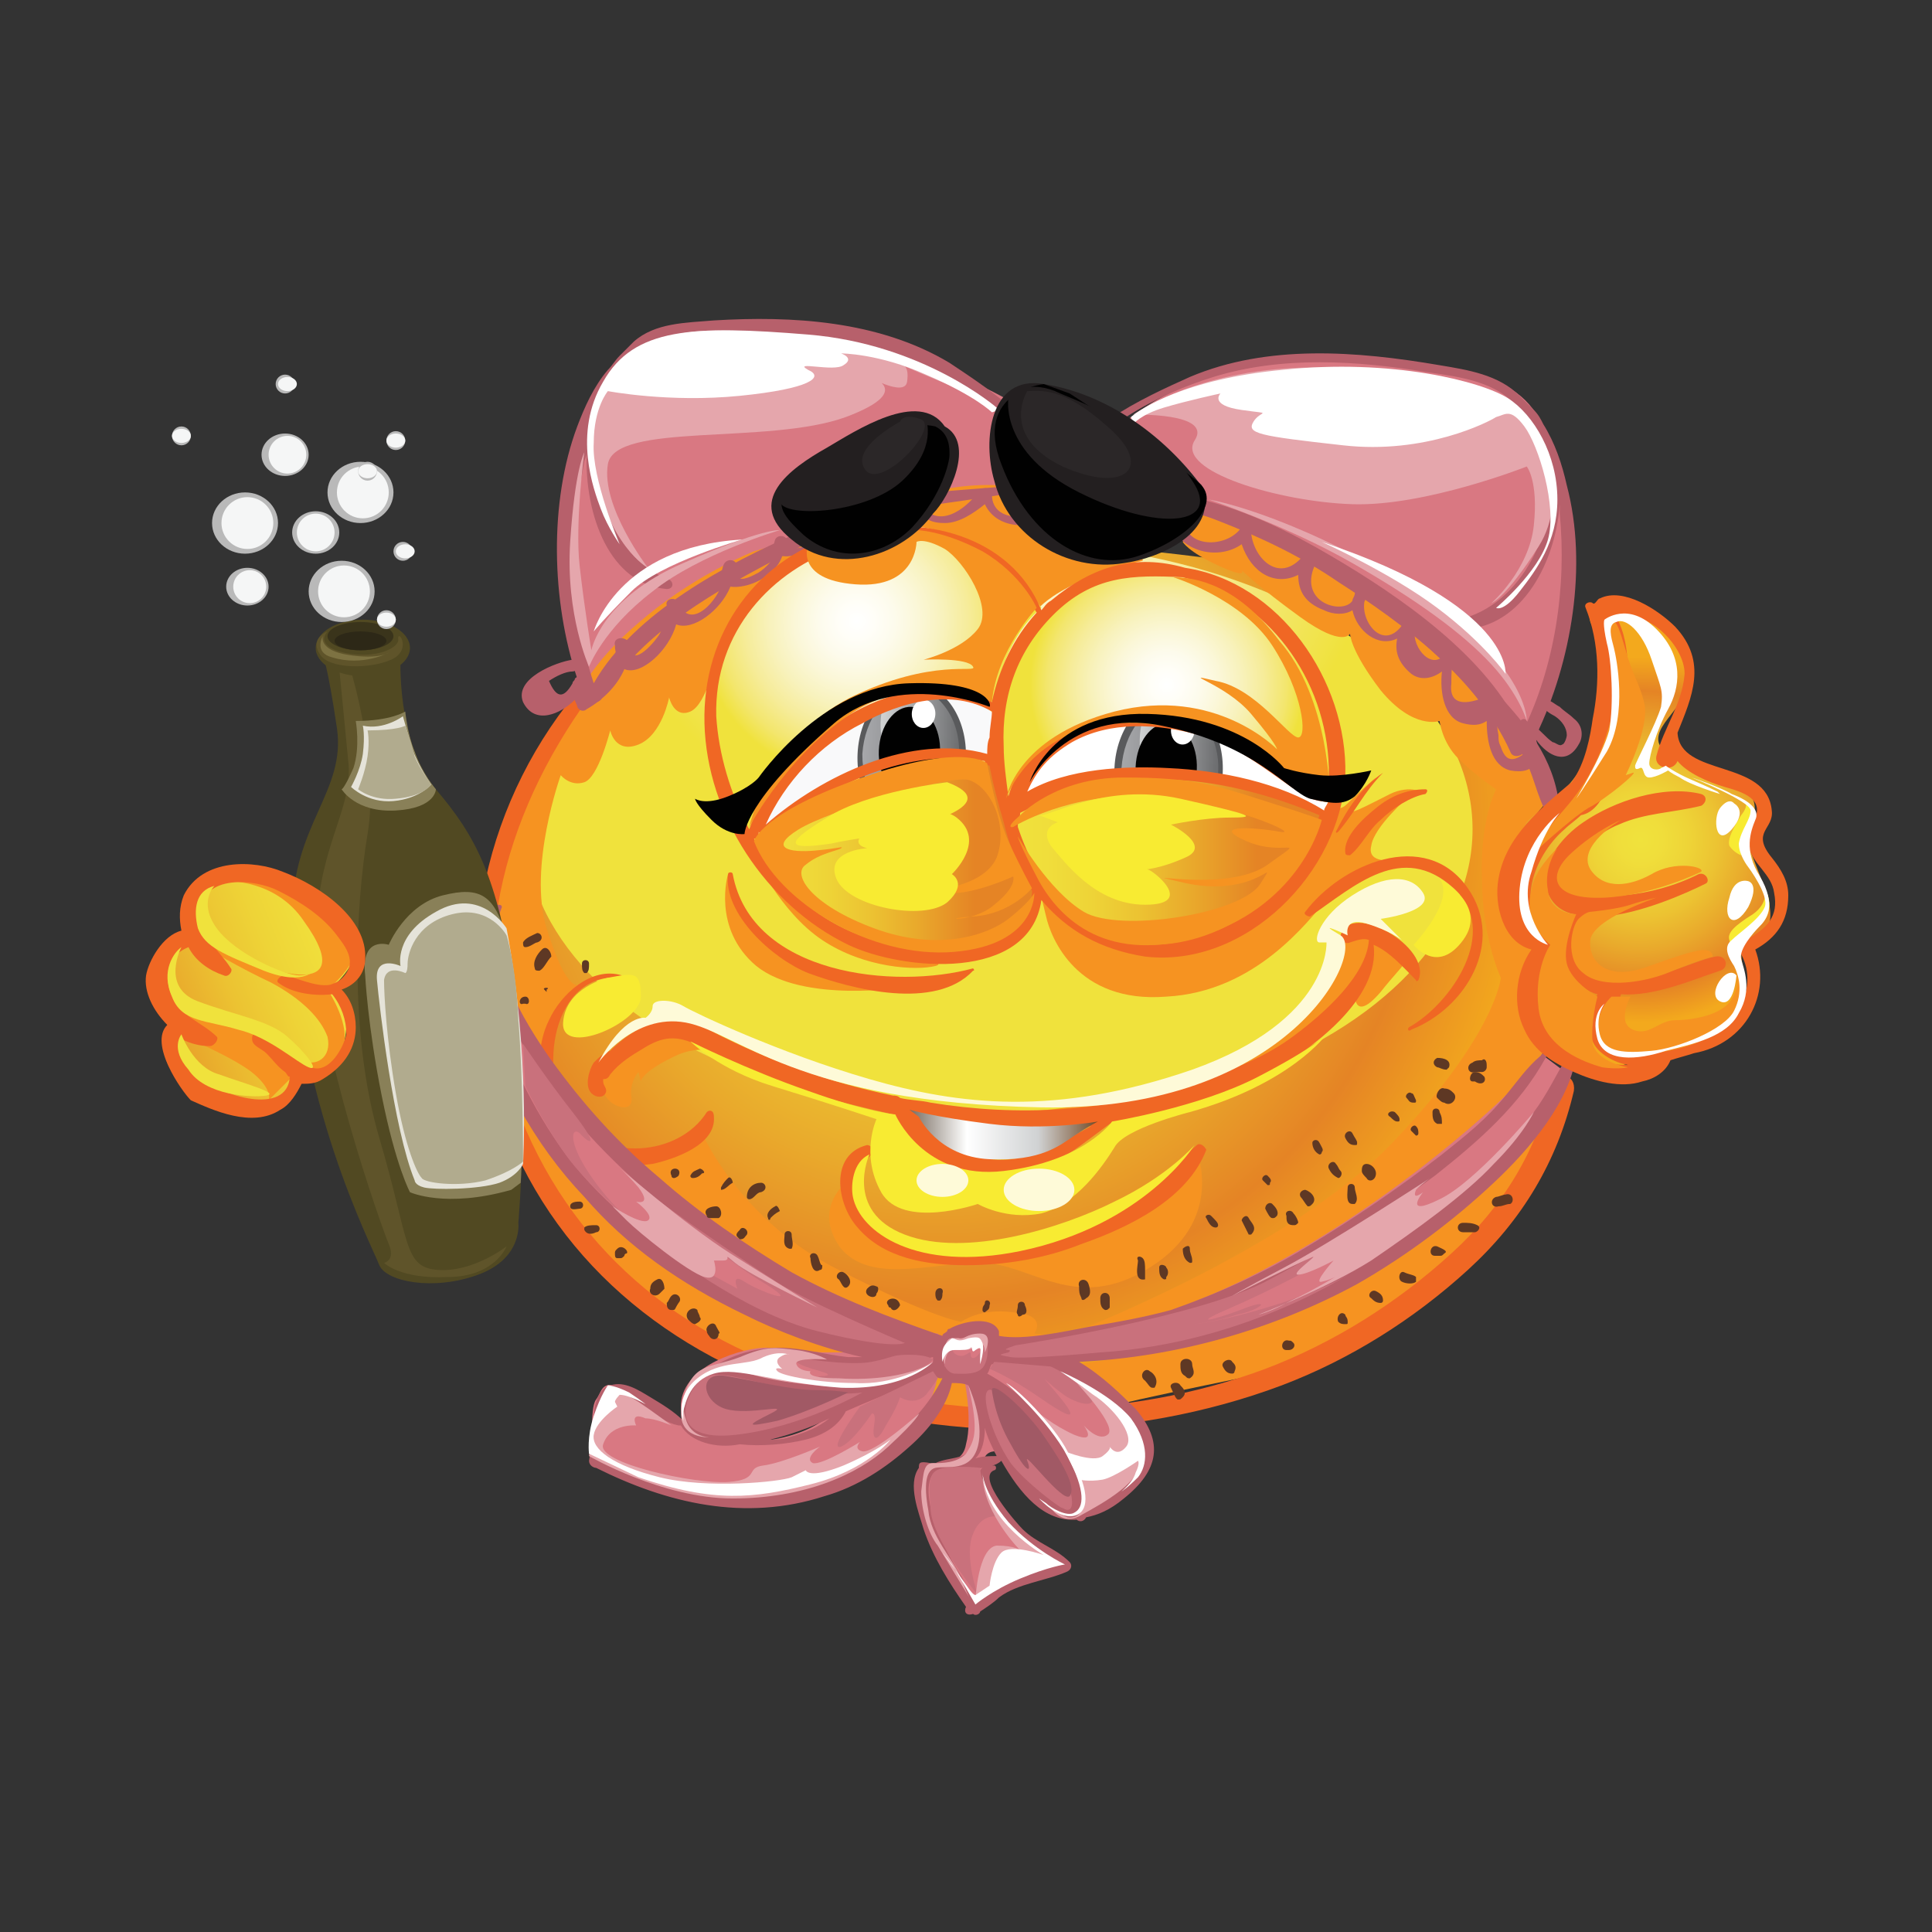 <?xml version="1.0" encoding="utf-8"?>
<!-- Generator: Adobe Illustrator 18.0.0, SVG Export Plug-In . SVG Version: 6.00 Build 0)  -->
<!DOCTYPE svg PUBLIC "-//W3C//DTD SVG 1.1//EN" "http://www.w3.org/Graphics/SVG/1.1/DTD/svg11.dtd">
<svg version="1.1" id="Layer_1" xmlns="http://www.w3.org/2000/svg" xmlns:xlink="http://www.w3.org/1999/xlink" x="0px" y="0px"
	 viewBox="0 0 82 82" enable-background="new 0 0 82 82" xml:space="preserve">
<rect x="0" y="0" width="82" height="82" fill="#333333" stroke="none"/>
<g>
	<g>
		<g>
			<path fill="#D97882" d="M44.2,17.8c0,0-3.9-2.6-9-3.7c-5.1-1.1-6.8,0.1-8.4,1.1c-1.6,1-2.8,3.8-2.8,7.5s0.8,6.8,0.8,6.8
				s3.9-4.7,11.2-7c7.3-2.3,19.5,0.1,23.8,3.8c4.3,3.7,5.2,5.6,5.2,5.6s2.6-7.4,1.5-10.8c-1.1-3.4-0.9-5.2-6.8-5.7
				c-5.9-0.5-9.4,0.6-11.4,2.1C46.1,19.2,44.2,17.8,44.2,17.8z"/>
			<radialGradient id="SVGID_1_" cx="39.887" cy="34.855" r="25.811" gradientUnits="userSpaceOnUse">
				<stop  offset="0" style="stop-color:#F0E23C"/>
				<stop  offset="0.116" style="stop-color:#F0DE3B"/>
				<stop  offset="0.257" style="stop-color:#EED437"/>
				<stop  offset="0.413" style="stop-color:#ECC332"/>
				<stop  offset="0.578" style="stop-color:#E9AA2C"/>
				<stop  offset="0.749" style="stop-color:#E68C26"/>
				<stop  offset="0.792" style="stop-color:#E58425"/>
				<stop  offset="0.972" style="stop-color:#F3A91D"/>
			</radialGradient>
			<path fill="url(#SVGID_1_)" d="M21.8,35.3c0,0-2.8,6.7,0.8,13.7c3.5,7,14,15.2,29.5,9C67.7,51.8,64.4,41.8,64,39.8
				c-0.5-2,0.8-6.1-0.5-7.2c-1.4-1.1-2.1-1.2-2.1-1.2s-8-7.7-9.9-7.7C49.5,23.6,30.6,19.7,21.8,35.3z"/>
			
				<radialGradient id="SVGID_2_" cx="69.196" cy="21.78" r="14.767" gradientTransform="matrix(1.155 0 0 1 -38.083 0)" gradientUnits="userSpaceOnUse">
				<stop  offset="0" style="stop-color:#FFFFFF"/>
				<stop  offset="0.676" style="stop-color:#F4E87E"/>
				<stop  offset="0.972" style="stop-color:#F0E23C"/>
			</radialGradient>
			<ellipse fill="url(#SVGID_2_)" cx="42.4" cy="35.2" rx="20.1" ry="12.2"/>
			<path fill="#F69321" d="M56.9,39.7c0,0,1.1,2.5-5.6,5.6c-6.7,3-13,1.6-13,1.6s6.9,1.3,12.3-0.6c5.3-1.9,6.9-4.2,6.9-4.2
				s-0.1,1.4,1.1,0c1.1-1.4,1.6-1.5,0.6-2C58.2,39.5,57.7,39.1,56.9,39.7z"/>
			<path fill="#F69321" d="M29.8,48.1c0,0,1.6,3.7,5.8,5.8c4.1,2.1,5.2,2.2,5.2,2.2s0.8-0.6,2.2-0.4c1.5,0.1,0.9,0.9,0.9,0.9
				s1.5,0.1,0.8,0.3c-0.7,0.2-2.3,0.3-2.3,0.3s-0.4-0.9-1.5-0.7c-1.1,0.2-0.6,0.6-0.6,0.6s-2.8-0.9-6.2-2.6
				c-3.4-1.6-5.6-3.5-5.6-3.5l-1.6-2.1c0,0,0.6,0.2,1.9-0.3C29.8,48.1,29.8,48.1,29.8,48.1z"/>
			<path fill="#F69321" d="M45.2,56.7c0,0,9.5-3.6,13.9-8.2c4.4-4.6,4.6-7,4.6-7s-0.8-1.7-0.8-4.2c-0.1-2.5,0.6-3.8,0.6-3.8
				s-0.9-0.6-1.6-1.3c-0.7-0.7-0.8-1.6-0.8-1.6S60,31,58.6,29.3c-1.3-1.7-1.3-2.4-1.3-2.4s-0.3,0.6-2.1-0.7c-1.8-1.3-2.5-2-2.5-2
				s0.3,0.4-1-0.2c-1.3-0.6-1.5-1-1.5-1l1-1.6c0,0,4,1.8,8,4.7c4,2.9,4.9,4.9,5.6,5.8c0.7,0.9,1.1,1.9,1.1,1.9s-1.7,1.5-1.9,3.5
				c-0.2,2,0.8,2.8,0.8,2.8l0.4,0.1c0,0-0.7,1.6-0.3,2.9c0.4,1.3,0.7,1.4,0.7,1.4s-2.2,4-7.4,7c-5.2,3-7.6,3.9-9.4,4.4
				C46.9,56.5,45.2,56.7,45.2,56.7z"/>
			<path fill="#F69321" d="M59.8,33.8c0,0-1.5,1.3-1.6,2.1c-0.2,0.8,1,0.6,1,0.6s-2.1,0.8-2.9,1.7c-0.8,0.9-3,3.9-6.8,4.1
				c-3.8,0.3-4.9-2.5-5.1-3.4c-0.2-0.8-0.3-1.3-0.3-1.3s6.2,2.2,9.2,0.1c3-2.1,3.1-3.9,3.1-3.9s0.2,0.9,0.8,0.3
				c0.6-0.6,1.2-1.1,1.2-1.1s-0.8,0.9-1,1.3c-0.3,0.4,0.6-0.1,1.6-0.6C59.8,33.3,60.7,33.6,59.8,33.8z"/>
			<path fill="#F69321" d="M35.8,50.3c0,0-1.3,1.1-0.1,2.7c1.3,1.5,3.8,0.6,5.9,0.6c2.2,0,4,2.2,7.2,0.2c3.2-2,2-4.9,2-4.9
				s-3.2,3.6-7.5,4.2c-4.2,0.6-5.8-0.5-6.6-1.1C36,51.3,35.8,50.3,35.8,50.3z"/>
			<path fill="#F69321" d="M21.1,45c0,0,1.9,3.9,4.5,6.3c2.6,2.4,4.4,3.4,6.5,4.3c2.1,0.9,4.7,1.6,4.7,1.6s0.1,0.6-0.6,0.6
				c-0.7,0-3.2-0.7-4.3-0.4c-1.1,0.3-0.8,0.3-1.3-0.1c-0.5-0.3-5.1-3.6-7-6.1C21.7,48.7,21.1,45,21.1,45z"/>
			<path fill="#F69321" d="M45.8,57.9c0,0,8.2-1.1,12-3.9c3.8-2.8,4.5-2.7,5.9-4.3c1.4-1.6,1.8-2.6,1.8-2.6s-0.4,2.9-1.4,4.2
				c-0.9,1.3-7,6.3-11.5,7.2c-4.4,0.9-5.1,1.1-5.1,1.1l-2.3-1.8L45.8,57.9z"/>
			<path fill="#F69321" d="M40.8,58.6c0.4,0.3,0.8,0.7,0.6,1.1c-0.3,0.4-0.4,0.6-1.4,0.4c-1-0.2-0.6,0-0.3-0.8
				c0.3-0.8,0.4-0.7,0.4-0.7L40.8,58.6z"/>
			<path fill="#F69321" d="M31.7,45.1c0,0-1.5-1-3-0.3c-1.5,0.7-1.5,1.1-1.5,1.1l-0.1-0.4c0,0-0.4,0.4-0.3,1.1s-1,0.4-1.2-0.3
				c-0.2-0.7,0.6-2.1,2.2-2.3C29.5,43.8,30.8,44.1,31.7,45.1z"/>
			<path fill="#F69321" d="M30.9,37.1c0,0-0.7,2.3,1.2,3.9c2,1.6,6.3,0.9,6.3,0.9s-2.7,0-5.2-1.5C30.7,38.9,30.9,37.1,30.9,37.1z"/>
			<path fill="#F69321" d="M32,36.3c0,0,1.1,2.4,2.9,3.6c1.8,1.2,4,1.3,4.8,1.1c0.8-0.2-2.3-0.7-3.8-1.6C34.5,38.4,32,36.3,32,36.3z
				"/>
			<path fill="#F69321" d="M38.5,22.4c0,0,2.3,0.2,3.6,1.3c1.3,1.1,2,2.1,2,2.1s0.4-0.5,1.7-1.1c1.3-0.6,2.7-0.9,2.7-0.9l-0.1-1.3
				c0,0-4.2-1.8-5.9-1.9c-1.7-0.1-3,0.3-3,0.3L38.5,22.4z"/>
			<path fill="#F69321" d="M30.4,27.9c0,0-0.4,2-1.1,2.3c-0.7,0.3-0.9-0.6-0.9-0.6s-0.3,1.6-1.3,2C26.1,32,25.9,31,25.9,31
				s-0.5,2-1.1,2.2c-0.6,0.2-1-0.3-1-0.3s-1.4,3.9-0.6,6.5c0.8,2.6,1.3,2.4,1.3,2.4s-0.8,0.9-1,1.8c-0.2,0.9-0.2,1.3-0.2,1.3
				s-1.4-2-2.2-3.5c-0.8-1.6-0.3-3-0.3-3s1.2-3.8,2.5-6.6c1.3-2.7,2-3.9,4.2-5.7c2.2-1.8,4.5-2.7,4.5-2.7l1.7-0.5l0.5,0.4
				c0,0-2.8,2.6-3.3,3.4C30.4,27.6,30.4,27.9,30.4,27.9z"/>
			<path fill-rule="evenodd" clip-rule="evenodd" fill="#F9F9FA" d="M32.1,35.1c0,0,1.4-3.4,4-4.5c2.6-1.2,3.9-1.2,4.8-1
				c0.8,0.2,1.4,0.8,1.4,0.8l0,2c0,0-2.8-1.5-5.8,0.2c-3,1.7-4.4,3.1-4.4,3.1L32.1,35.1z"/>
			<path fill-rule="evenodd" clip-rule="evenodd" fill="#FFFFFF" d="M43.2,33.9c0,0,1.9-3.9,5.2-3.5c3.4,0.5,3.9,0.9,5,1.9
				c1.2,0.9,2.3,1.6,2.5,1.6c0.2,0,0.5,0,0.5,0l-0.2,0.7c0,0-0.9-0.9-4.9-1.5c-4-0.6-7.1,0.5-7.1,0.5l-0.8,0.6
				C43.5,34.2,43,34.8,43.2,33.9z"/>
			<g>
				
					<ellipse transform="matrix(0.999 4.353966e-002 -4.353966e-002 0.999 1.472 -2.129)" fill-rule="evenodd" clip-rule="evenodd" fill="#595A5C" cx="49.6" cy="32.7" rx="2.3" ry="3.1"/>
				
					<linearGradient id="SVGID_3_" gradientUnits="userSpaceOnUse" x1="56.366" y1="26.318" x2="60.376" y2="26.318" gradientTransform="matrix(0.999 4.370000e-002 -4.370000e-002 0.999 -7.587 3.917)">
					<stop  offset="0" style="stop-color:#A6A7AA"/>
					<stop  offset="1" style="stop-color:#6E6F71"/>
				</linearGradient>
				<path fill-rule="evenodd" clip-rule="evenodd" fill="url(#SVGID_3_)" d="M51.6,32.8c-0.1,1.5-1,2.7-2.1,2.7
					c-1.1,0-1.9-1.3-1.9-2.9c0.1-1.5,1-2.7,2.1-2.7C50.8,30,51.6,31.3,51.6,32.8z"/>
				
					<linearGradient id="SVGID_4_" gradientUnits="userSpaceOnUse" x1="57.081" y1="25.626" x2="60.376" y2="25.626" gradientTransform="matrix(0.999 4.370000e-002 -4.370000e-002 0.999 -7.587 3.917)">
					<stop  offset="0" style="stop-color:#D0D2D3"/>
					<stop  offset="1" style="stop-color:#6E6F71"/>
				</linearGradient>
				<path fill-rule="evenodd" clip-rule="evenodd" fill="url(#SVGID_4_)" d="M48.5,30.5c-0.2,0.8-0.3,2.1,0.8,3.1
					c0.9,0.8,1.6,0.8,2.1,0.5c0.2-0.4,0.3-0.8,0.3-1.3c0.1-1.5-0.8-2.8-1.9-2.9C49.2,29.9,48.8,30.1,48.5,30.5z"/>
				
					<ellipse transform="matrix(0.999 4.372746e-002 -4.372746e-002 0.999 1.473 -2.134)" fill-rule="evenodd" clip-rule="evenodd" fill="#010101" cx="49.5" cy="32.6" rx="1.3" ry="1.9"/>
				
					<ellipse transform="matrix(0.999 4.402099e-002 -4.402099e-002 0.999 1.414 -2.179)" fill-rule="evenodd" clip-rule="evenodd" fill="#FFFFFF" cx="50.2" cy="31" rx="0.5" ry="0.6"/>
				
					<ellipse transform="matrix(0.999 4.396917e-002 -4.396917e-002 0.999 1.533 -2.099)" fill-rule="evenodd" clip-rule="evenodd" fill="#FFFFFF" cx="48.5" cy="33.8" rx="0.2" ry="0.3"/>
			</g>
			<g>
				
					<ellipse transform="matrix(0.999 4.351510e-002 -4.351510e-002 0.999 1.431 -1.652)" fill-rule="evenodd" clip-rule="evenodd" fill="#595A5C" cx="38.7" cy="32.1" rx="2.3" ry="3.1"/>
				
					<linearGradient id="SVGID_5_" gradientUnits="userSpaceOnUse" x1="45.415" y1="26.116" x2="49.425" y2="26.116" gradientTransform="matrix(0.999 4.370000e-002 -4.370000e-002 0.999 -7.587 3.917)">
					<stop  offset="0" style="stop-color:#A6A7AA"/>
					<stop  offset="1" style="stop-color:#6E6F71"/>
				</linearGradient>
				<path fill-rule="evenodd" clip-rule="evenodd" fill="url(#SVGID_5_)" d="M40.6,32.2c-0.1,1.5-1,2.7-2.1,2.7
					c-1.1,0-1.9-1.3-1.9-2.9c0.1-1.5,1-2.7,2.1-2.7C39.9,29.3,40.7,30.6,40.6,32.2z"/>
				
					<linearGradient id="SVGID_6_" gradientUnits="userSpaceOnUse" x1="46.13" y1="25.424" x2="49.425" y2="25.424" gradientTransform="matrix(0.999 4.370000e-002 -4.370000e-002 0.999 -7.587 3.917)">
					<stop  offset="0" style="stop-color:#D0D2D3"/>
					<stop  offset="1" style="stop-color:#6E6F71"/>
				</linearGradient>
				<path fill-rule="evenodd" clip-rule="evenodd" fill="url(#SVGID_6_)" d="M37.5,29.8c-0.2,0.8-0.3,2.1,0.8,3.1
					c0.9,0.8,1.6,0.8,2.1,0.5c0.2-0.4,0.3-0.8,0.3-1.3c0.1-1.5-0.8-2.8-1.9-2.9C38.3,29.3,37.9,29.5,37.5,29.8z"/>
				
					<ellipse transform="matrix(0.999 4.372556e-002 -4.372556e-002 0.999 1.433 -1.657)" fill-rule="evenodd" clip-rule="evenodd" fill="#010101" cx="38.6" cy="31.9" rx="1.3" ry="1.9"/>
				
					<ellipse transform="matrix(0.999 4.390597e-002 -4.390597e-002 0.999 1.369 -1.694)" fill-rule="evenodd" clip-rule="evenodd" fill="#FFFFFF" cx="39.2" cy="30.3" rx="0.5" ry="0.6"/>
				
					<ellipse transform="matrix(0.999 4.424691e-002 -4.424691e-002 0.999 1.502 -1.629)" fill-rule="evenodd" clip-rule="evenodd" fill="#FFFFFF" cx="37.5" cy="33.1" rx="0.2" ry="0.3"/>
			</g>
			<path fill="#F06724" d="M62.3,37.7c-1.8-2.6-5.4-1-6.9,1c-0.1,0.1,0.1,0.2,0.2,0.2c1.9-1.3,3.9-3.2,6.1-1.2
				c2,1.8-0.1,4.9-1.9,5.9c-0.1,0.1,0,0.2,0.1,0.1C62.2,42.8,63.9,40,62.3,37.7z"/>
			<path fill="#F06724" d="M56.9,39.7c-0.1,0.2,0.2,0.4,0.4,0.3c0.3-0.1,0.6-0.2,0.8-0.1c-0.1,1.5-1.9,3.1-3.1,4
				c-1.3,1-2.9,1.6-4.5,2.1c-3.5,1.2-7.3,1.4-11,0.8c-0.4-0.1-0.9-0.1-1.3-0.2c-0.1-0.1-0.2-0.1-0.3-0.1c-2.9-0.6-5.6-1.6-8.2-3
				c-1.3-0.7-2.8,0.1-3.8,1.1c-0.3,0.1-0.5,0.3-0.7,0.5c-0.2,0.3-0.4,1-0.1,1.3c0.2,0.2,0.5,0.2,0.6,0c0.1-0.2-0.1-0.3-0.1-0.5
				c0,0,0,0,0-0.1c0.1,0,0.2,0,0.3-0.2c0.4-0.5,0.9-0.8,1.4-1.1c0.8-0.5,1.4-0.6,2.4-0.1c1.4,0.8,2.8,1.4,4.4,1.9
				c1.2,0.4,2.5,0.7,3.8,1c0.5,1.5,2.6,2.4,4,2.7c2,0.3,3.7-1.2,5.2-2.3c2.4-0.4,4.7-1.1,6.8-2.2c1.7-0.9,4.7-3.1,4.4-5.4
				c0.7,0.3,1.3,1,1.8,1.5c0,0.1,0.1,0,0.1,0C60.8,40.2,57.3,38.2,56.9,39.7z M43.4,49.1c-1.7,0.5-3.2-0.5-4.3-1.6
				c1.9,0.3,3.7,0.5,5.6,0.4c0.5,0,1.1-0.1,1.6-0.1C45.4,48.3,44.4,48.8,43.4,49.1z"/>
			<path fill="#F06724" d="M30,47.2c-1.2,1.9-4.4,2.1-5.8,0.3c-1.4-1.9-0.8-6.3,2.2-6c0.1,0,0.1-0.1,0-0.1c-1.3-0.4-2.6,0.8-3.1,1.9
				c-0.7,1.4-0.4,3.3,0.4,4.6c0.8,1.4,2.5,1.7,4,1.5c0.9-0.2,2.7-0.8,2.6-2C30.3,47.1,30.1,47.1,30,47.2z"/>
			<path fill="#B7606B" d="M40.3,15.4c-3-1.8-6.7-2-10-1.8c-1.2,0.1-2.5,0.1-3.4,0.9c-0.2,0.2-0.4,0.4-0.6,0.6
				c-0.2,0.2-0.3,0.4-0.5,0.6c-0.6,0.7-1,1.6-1.3,2.4c-1.2,3.2-1.1,7.4,0,10.7c0,0,0,0,0,0.1c0,0.2,0,0.6,0.2,0.7
				c0.1,0.1,0.1,0,0.2,0c0.1,0.2,0.4,0.3,0.6,0.1c1.7-2.9,5-4.7,7.9-6.2c1.7-0.9,3.4-1.5,5.2-1.9c1-0.2,2.1-0.3,3.2-0.5
				c1-0.1,2.3-0.5,3.3-0.2c0.1,0,0.1-0.1,0-0.1c-0.6-0.3-1.2-0.2-1.8-0.2c-1.3,0.1-2.6,0.2-3.8,0.3c-1.9,0.2-3.8,0.9-5.6,1.7
				c-3,1.3-7,3.4-8.7,6.4c0,0,0,0,0,0c-1-3-1-6.4-0.4-9.4c0-0.1,0.1-0.2,0.1-0.4c-0.1,2.7,1,5.6,3.4,5.8c0.3,0,0.3-0.3,0.1-0.4
				c-2.5-0.9-3.6-4.5-2.8-7.2c0.4-0.7,0.8-1.4,1.4-2c1-1.1,2.6-1.1,3.9-1.1c2.9-0.1,6,0.1,8.7,1.4c2.1,1,4.8,2.9,5.6,5.3
				c0,0.1,0.2,0.1,0.2,0C44.9,18.4,42.1,16.6,40.3,15.4z"/>
			<path fill="#B7606B" d="M50.5,16c3.3-1.4,7.1-1.1,10.6-0.5c1.2,0.2,2.5,0.4,3.4,1.3c0.2,0.2,0.4,0.4,0.6,0.6
				c0.2,0.2,0.3,0.4,0.4,0.6c0.5,0.8,0.8,1.7,1,2.6c0.9,3.4,0.2,7.5-1.3,10.6c0,0,0,0.1,0,0.1c-0.1,0.2-0.1,0.6-0.3,0.7
				c-0.1,0.1-0.1,0-0.2-0.1c-0.1,0.2-0.5,0.3-0.6,0c-1.4-3.1-4.5-5.4-7.3-7.2c-1.6-1.1-3.3-1.9-5.1-2.6c-1-0.4-2.1-0.6-3.2-0.9
				c-1-0.3-2.3-0.8-3.3-0.7c-0.1,0-0.1-0.1,0-0.1c0.6-0.2,1.3-0.1,1.9,0c1.3,0.2,2.6,0.5,3.9,0.8c2,0.5,3.8,1.4,5.5,2.4
				c2.9,1.7,6.7,4.3,8.1,7.5c0,0,0,0,0,0c1.4-2.8,1.9-6.2,1.6-9.3c0-0.1,0-0.2,0-0.4c-0.2,2.7-1.8,5.4-4.3,5.3c-0.3,0-0.2-0.4,0-0.4
				c2.7-0.6,4.3-3.9,3.8-6.7c-0.3-0.8-0.7-1.5-1.2-2.2c-0.9-1.2-2.5-1.4-3.9-1.6c-3-0.5-6.2-0.7-9.1,0.2c-2.3,0.7-5.4,2.3-6.4,4.5
				c0,0.1-0.2,0.1-0.2,0C45.4,18.3,48.5,16.9,50.5,16z"/>
			<path fill="#F06724" d="M50.8,48.6c-0.6,0.5-1.1,1.1-1.7,1.6c-0.8,0.7-1.8,1.2-2.8,1.6c-1.1,0.5-2.3,0.8-3.5,1
				c-1.3,0.2-2.7,0.3-4-0.1c-1.5-0.3-3.5-2.3-1.8-3.7c0.2-0.1,0-0.4-0.2-0.4c-1.6,0.4-1.3,2.5-0.4,3.5c1.1,1.3,2.9,1.6,4.6,1.6
				c1.7,0,3.4-0.3,4.9-0.9c2-0.7,4.5-1.9,5.3-4C51.1,48.6,50.9,48.5,50.8,48.6z"/>
			<path fill="#F06724" d="M41.3,41.1c-3.3,0.9-9.4,0.3-10.2-4c0-0.1-0.2-0.1-0.2,0c-0.2,1.7,1.9,3.6,3.4,4.2c1.9,0.7,5.4,1.6,7-0.1
				C41.4,41.2,41.3,41.1,41.3,41.1z"/>
			<path fill="#F06724" d="M60.5,33.5c-0.8,0-1.5,0.3-2.1,0.8c-0.5,0.4-1.4,1.2-1.3,1.9c0,0.1,0.1,0.1,0.2,0.1
				c0.5-0.4,0.8-1.1,1.3-1.5c0.5-0.5,1.3-1,1.9-1.1C60.6,33.6,60.6,33.5,60.5,33.5z"/>
			<path fill="#F06724" d="M58.7,32.8c-0.9,0.6-1.5,1.5-2,2.5c0,0,0,0.1,0.1,0C57.5,34.5,57.9,33.6,58.7,32.8
				C58.8,32.8,58.7,32.8,58.7,32.8z"/>
			<path fill="#F06724" d="M65.9,46c-0.7,2.9-2.1,5.2-4.3,7.2c-2.3,2.1-5,3.8-7.9,4.9C47.8,60.3,41,60.3,35,58.6
				c-6.1-1.7-10.9-5.7-13.1-11.7c-2.2-6.1-0.6-12.2,3.1-17.3c0.1-0.2-0.1-0.7-0.2-0.6c-4.2,4.8-5.7,11.5-3.8,17.6
				C23,53,27.9,57.2,34,59.2c6.5,2.1,14,2,20.4-0.4c2.9-1.1,5.6-2.8,7.9-4.9c2.3-2.1,3.8-4.6,4.5-7.6C66.9,45.6,66.1,45.4,65.9,46z"
				/>
			<path fill="#B7606B" d="M63.7,29.6c-1.4-1.5-3-3-4.8-4c-0.1,0-0.1,0.1-0.1,0.1c1.2,1.3,2.6,2.4,3.8,3.7c0.7,0.8,1.4,1.7,2,2.6
				c0.5,0.8,0.6,1.8,1.1,2.6c0.1,0.2,0.5,0.2,0.5-0.1C66.1,32.5,65,31,63.7,29.6z"/>
			<path fill="#B7606B" d="M66.8,30.5c-0.2-0.2-0.4-0.3-0.6-0.5c-0.2-0.1-0.4-0.3-0.6-0.3c-0.1,0-0.2,0.1-0.2,0.2
				c0.1,0.2,0.4,0.4,0.6,0.5c0.3,0.2,0.5,0.5,0.5,0.8c0,0.1-0.1,0.4-0.2,0.4c-0.1,0.1-0.3-0.1-0.4-0.1c-0.3-0.2-0.5-0.5-0.8-0.7
				c-0.1-0.1-0.2,0-0.2,0c0-0.1-0.1-0.2-0.1-0.2c-0.1-0.2-0.4,0-0.3,0.2c0.2,0.4,0.3,0.7,0.3,1.1c-0.6,0.5-0.9,0.4-1.1-0.2
				c-0.1-0.2-0.1-0.3-0.1-0.5c-0.1-0.5-0.1-1.1-0.1-1.6c0-0.3-0.4-0.3-0.5,0c-1,0.4-1.5,0.2-1.4-0.6c0-0.4,0-0.7,0.1-1
				c0.1-0.2-0.3-0.5-0.4-0.2c-0.6,0.7-1.5-0.5-1.2-1.2c0.1-0.3-0.3-0.4-0.5-0.2c-0.8,1.3-1.8,0.1-1.7-0.8c0-0.1,0.1-0.2,0.1-0.3
				c0-0.3-0.4-0.4-0.5-0.1c0,0.1-0.1,0.2-0.1,0.3c-0.4,0.6-2.3,0.1-1.6-1.5c0.1-0.3-0.2-0.6-0.5-0.4c-1,1.2-2.1,0.1-2.2-1
				c0-0.2-0.4-0.3-0.5-0.1c-0.7,0.8-2.4,0.7-2.3-0.5c0-0.1,0.1-0.3,0.1-0.4c0-0.4-0.6-0.5-0.7-0.1c0,0.1,0,0.2-0.1,0.3
				c-0.3,0.8-1.8-0.6-2-1c-0.1-0.2-0.5-0.2-0.6,0c-0.5,1-1.5,0.6-1.9-0.2c-0.1-0.3-0.6-0.1-0.6,0.2c0,1.3-2.4,1.6-2.4,0.2
				c0-0.3-0.4-0.4-0.6-0.1c-0.5,0.7-1.7,1.6-2.4,0.5C39.2,21,39,21,38.8,20.8c-0.2-0.1-0.4,0-0.4,0.3c0,0.9-2.5,2.1-2.5,1
				c0-0.3-0.5-0.4-0.6-0.1c-0.1,0.6-1.7,1.9-1.9,0.9c-0.1-0.2-0.4-0.2-0.5,0c-0.1,0.3-0.1,0.5,0,0.6c-0.1,0.3-0.4,0.6-0.7,0.8
				c-0.2,0.1-0.7,0.4-0.9,0.2c0-0.2,0-0.3,0-0.5c-0.1-0.3-0.5-0.3-0.6,0c-0.1,0.3-0.1,0.5,0,0.6c-0.2,0.9-1.4,2.2-1.9,1
				c-0.1-0.3-0.6-0.2-0.5,0.1c0.1,0.5-0.1,0.8-0.3,1.2c-0.1,0.2-1.2,1.6-1.3,0.5c0,0,0,0,0,0c0,0,0-0.1,0-0.1
				c-0.1-0.3-0.7-0.3-0.6,0.1c0,0,0,0.1,0,0.1c0,0,0,0,0,0c0.2,0.9-0.3,1.5-1,1.9l-0.1-0.4c0-0.3-0.4-0.4-0.6-0.2
				c0,0.1-0.1,0.1-0.1,0.2c-0.4,0.7-0.7,0.6-1-0.1c0.3-0.2,0.7-0.4,1-0.4c0.3,0,0.4-0.6,0-0.5c-0.7,0.1-2.5,0.8-2.1,1.8
				c0.5,1,1.6,0.5,2.2-0.1c0,0.1,0.1,0.2,0.1,0.3c0.1,0.2,0.3,0.2,0.4,0.1c0.7-0.4,1.3-1,1.6-1.7c0.7,0.3,1.9-0.8,2.2-1.9
				c0.7,0.3,1.9-0.6,2.3-1.6c0.7,0.1,1.9-0.4,2.2-1.3c0.6,0.1,1.6-0.4,2.2-1c0.7,0.8,2.8-0.1,3.3-1.2c0.5,0.4,0.5,0.8,1.4,0.8
				c0.6,0,1.2-0.4,1.7-0.8c0.6,1.3,2.7,1.1,3.3-0.1c0.6,0.6,1.6,0.7,2.3,0c0.6,0.7,1.7,1.3,2.4,1.1c0.4,1,1.9,1.4,2.9,0.7
				c0.4,1.2,1.4,1.8,2.4,1.3c0,0.7,0.3,1.2,1.1,1.5c0.4,0.2,0.9,0.2,1.2,0c0.2,0.9,1.1,1.6,1.9,1.2c-0.1,0.5,0,1,0.6,1.5
				c0.4,0.3,0.9,0.2,1.3-0.1c-0.1,0.9,0.1,2,0.9,2.2c0.4,0.1,0.7,0.1,1-0.1c0,0.9,0.2,1.9,1,2.1c1.1,0.2,1.3-0.5,1.1-1.3
				c0.5,0.7,1.3,1.1,1.8,0.2C67.2,31.3,67.2,30.8,66.8,30.5z"/>
			<linearGradient id="SVGID_7_" gradientUnits="userSpaceOnUse" x1="42.889" y1="36.56" x2="56.081" y2="36.56">
				<stop  offset="0" style="stop-color:#F0E23C"/>
				<stop  offset="0.116" style="stop-color:#F0DE3B"/>
				<stop  offset="0.257" style="stop-color:#EED437"/>
				<stop  offset="0.413" style="stop-color:#ECC332"/>
				<stop  offset="0.578" style="stop-color:#E9AA2C"/>
				<stop  offset="0.749" style="stop-color:#E68C26"/>
				<stop  offset="0.792" style="stop-color:#E58425"/>
			</linearGradient>
			<path fill-rule="evenodd" clip-rule="evenodd" fill="url(#SVGID_7_)" d="M43.4,34.3c0,0,1.3-1,4.9-1.2c3.6-0.2,5.4,0.6,6.5,1
				c1.1,0.4,1.3,0.5,1.3,0.6c0,0.2-0.7,2.9-3.4,4.3c-2.7,1.4-6.1,1.3-8.2-1.1C42.2,35.3,42.9,34.5,43.4,34.3z"/>
			<radialGradient id="SVGID_8_" cx="49.519" cy="29.063" r="5.982" gradientUnits="userSpaceOnUse">
				<stop  offset="0" style="stop-color:#FFFFFF"/>
				<stop  offset="0.105" style="stop-color:#FFFEF8"/>
				<stop  offset="0.235" style="stop-color:#FDFBEC"/>
				<stop  offset="0.377" style="stop-color:#FBF7D8"/>
				<stop  offset="0.528" style="stop-color:#F8F2BD"/>
				<stop  offset="0.686" style="stop-color:#F6EC9A"/>
				<stop  offset="0.847" style="stop-color:#F3E66E"/>
				<stop  offset="0.972" style="stop-color:#F0E23C"/>
			</radialGradient>
			<path fill-rule="evenodd" clip-rule="evenodd" fill="url(#SVGID_8_)" d="M42.8,33.7c0,0,1.5-3.6,6.2-3.2c4.7,0.5,5.1,2,6,2.6
				c0.9,0.6,1.3,0.6,1.3,0.6s0.9-2.7-1-5.4c-1.9-2.8-4.5-4.6-8.3-3.8C43.3,25.4,41.8,30.2,42.8,33.7z"/>
			<radialGradient id="SVGID_9_" cx="36.365" cy="26.36" r="6.91" gradientUnits="userSpaceOnUse">
				<stop  offset="0" style="stop-color:#FFFFFF"/>
				<stop  offset="0.105" style="stop-color:#FFFEF8"/>
				<stop  offset="0.235" style="stop-color:#FDFBEC"/>
				<stop  offset="0.377" style="stop-color:#FBF7D8"/>
				<stop  offset="0.528" style="stop-color:#F8F2BD"/>
				<stop  offset="0.686" style="stop-color:#F6EC9A"/>
				<stop  offset="0.847" style="stop-color:#F3E66E"/>
				<stop  offset="0.972" style="stop-color:#F0E23C"/>
			</radialGradient>
			<path fill="url(#SVGID_9_)" d="M44.2,25.8c0,0-3.2-5.1-8.7-3c-5.5,2.1-5.4,6.6-5.6,7.9c-0.2,1.3,1.8,4.2,1.9,4.5
				c0,0.3,0.3,0.5,0.3,0.5s0.8-3.6,4.1-5.2c3.2-1.6,4.2-1.1,4.8-1c0.5,0.1,1.2,0.3,1.2,0.3S42.5,27.2,44.2,25.8z"/>
			<path fill="#F06724" d="M50.3,24.1c-2.1-0.6-3.9-0.1-5.7,1.4c-0.2,0.1-0.3,0.3-0.4,0.4c-1.3-3.2-5.1-4.1-8.3-3.3
				c-3.8,1-6.1,4.3-6,8.1c0.1,3.9,2.6,7.7,6.1,9.4c2.3,1.1,7.7,1.6,8.2-1.9c1.1,1.3,2.5,2.1,4.4,2.4c4.3,0.5,8.3-3.6,8.5-7.7
				C57.2,28.9,54.3,24.7,50.3,24.1z M56.2,34.4c-1.9-1.2-4.4-1.7-6.6-1.8c-1.8-0.1-4.3,0-6,1c0.4-0.9,0.9-1.5,1.9-2.1
				c1.6-0.9,3.6-0.8,5.4-0.3c1.5,0.4,2.6,1.3,3.9,2.2c0.5,0.3,1,0.7,1.6,0.6C56.3,34.2,56.2,34.3,56.2,34.4z M44.7,26.1
				c1.7-1.7,3.4-1.7,5.5-1.6c3.6,0.9,6.1,4.3,6.2,8.1c0,0.4,0,0.8-0.1,1.2C55.2,33.6,54,32,53,31.5c-1.5-0.9-3.3-1.3-5-1.2
				c-2.1,0.1-4.6,1.3-5.2,3.5c-0.1-0.7-0.2-1.5-0.2-2.1C42.5,29.5,43.2,27.6,44.7,26.1z M30.4,30.4C30.2,23.2,40.3,19.9,44,26
				c-1,1.1-1.6,2.4-1.9,3.8c-1.5-1.1-3.6-0.6-5.2,0.1c-2.2,1-4.3,3-5.1,5.3C31,33.7,30.5,32,30.4,30.4z M41.9,32
				c-3.2-0.9-7,0.9-9.4,3c0.8-1.8,2.3-3.4,4.1-4.3c1.6-0.9,3.8-1.5,5.5-0.5c0,0.3-0.1,0.7-0.1,1.1C41.9,31.5,41.9,31.8,41.9,32z
				 M43.4,38.1c-0.2,1.8-2.4,2.1-3.9,2.1c-1.6,0-3-0.4-4.3-1.3c-1.3-0.8-2.4-2-3.2-3.3c0.1,0,0.2-0.1,0.2-0.2c0,0,0,0,0-0.1
				c0.1,0.2,0.3,0.3,0.5,0.1c2.4-2.1,5.9-3.7,9.1-3.1c0.1,1.9,0.7,3.8,1.8,5.3C43.6,37.8,43.5,37.9,43.4,38.1z M48.9,40.1
				c-3-0.1-4.8-2.3-5.7-5c0,0,0,0,0-0.1c0-0.2,0.1-0.3,0.1-0.5c1-0.5,1.8-0.9,2.9-1.2c1.2-0.3,2.5-0.2,3.7-0.2
				c2.1,0.1,4.2,0.7,6.1,1.5C55.1,37.8,52,40.1,48.9,40.1z"/>
			<linearGradient id="SVGID_10_" gradientUnits="userSpaceOnUse" x1="32.124" y1="36.312" x2="43.775" y2="36.312">
				<stop  offset="0" style="stop-color:#F0E23C"/>
				<stop  offset="0.116" style="stop-color:#F0DE3B"/>
				<stop  offset="0.257" style="stop-color:#EED437"/>
				<stop  offset="0.413" style="stop-color:#ECC332"/>
				<stop  offset="0.578" style="stop-color:#E9AA2C"/>
				<stop  offset="0.749" style="stop-color:#E68C26"/>
				<stop  offset="0.792" style="stop-color:#E58425"/>
			</linearGradient>
			<path fill="url(#SVGID_10_)" d="M42,32.5c0,0-1.9-0.8-5.5,0.7c-3.7,1.5-4.3,2.6-4.3,2.6s1.2,3,4.9,4.1c3.7,1.1,5.3,0,6-0.7
				c0.8-0.7,0.7-1.4,0.7-1.4s-0.8-1.2-1.2-2.9C42.1,33.2,42,32.5,42,32.5z"/>
			<path fill="#F69321" d="M32,35.7c0,0,0.3-1.2,4.6-2.7c4.3-1.5,5.3-0.6,5.3-0.6s0.4,2.2,0.9,3.3c0.5,1.1,1,2,1,2s-0.9,1.1-2.5,1.2
				c-1.7,0.1,0,0.3,0.9-0.5c1-0.8,0.8-1.2,0.8-1.2s-1.7,0.8-2.8,0.7c-1.1-0.2,1.5-0.1,2.1-1.5c0.5-1.3-0.2-3-1.2-3.3
				c-0.9-0.2-5.9,1.3-7.2,2.1c-1.3,0.8-0.4,1,0.7,0.9c1.1-0.1,1.2-0.2,1.1-0.1s-0.9,0.2-1.5,0.7c-0.6,0.4,0.2,1.7,2.9,2.7
				c2.7,1,4.8,0.3,5.7-0.4c0.9-0.7,1.1-1.1,1.1-1.1s0.1,2.2-3.4,2.5C37,40.7,33,38.3,32,35.7z"/>
			<path fill="#F69321" d="M43.3,34.6c0,0,1.5-1.6,4.4-1.6c2.9,0,3.8,0.3,6,1c2.2,0.7,2.4,0.8,2.4,0.8s-0.8,3.5-5,4.9
				c-4.1,1.3-6.1-0.7-7-2.3c-0.9-1.7-0.9-1.9-0.9-1.9s1.3,2.3,2.8,3.2c1.5,0.9,6.7,0.1,7.5-1.2c0.8-1.3-0.1,0.6-3.1,0
				c-3-0.7,1.6,0.5,3.4-0.8c1.8-1.3,0.7-0.3-0.9-1c-1.6-0.7,0.3-0.6,1.4-0.4c1.1,0.2-2.2-1.3-5.5-1.5c-3.4-0.2-5.8,1.3-5.8,1.3
				S42.6,35.2,43.3,34.6z"/>
			<path fill="#F69321" d="M49.8,24.5c0,0,2.9,0.9,4.2,2.9c1.3,2,1.5,3.9,1.1,3.9c-0.4,0-1.8-2.1-3.5-2.4c-1.7-0.4,0.4,0.1,1.5,1.4
				c1.1,1.3,1.1,1.5,1.1,1.5s-2.6-2.7-6.9-1.6c-4.2,1.1-4.6,3.7-4.6,3.7s1.3-3.9,6.6-3.1c4.2,0.6,4.6,1.9,5.9,2.8
				c0,0,1.1,0.6,1.2,0.4c0.1-0.2,0-4.4-2.1-6.8C52.8,25.2,51.2,24.5,49.8,24.5z"/>
			<path fill="#F69321" d="M42.1,29.8c0,0-2.5-1.4-5.5,0.2c-3,1.7-4.8,5.1-4.8,5.1s0.8-3.7,4.3-5.5c3.5-1.7,5.4-1,5.2-1.3
				c-0.2-0.4-2.1-0.3-2.1-0.3s1.6-0.4,2.3-1.3c0.7-0.9-0.6-2.9-1.4-3.4c-0.9-0.5-1.2-0.3-1.2-0.3s0,2-2.6,1.8c-2.6-0.2-2-1.7-2-1.7
				s1.4,1,3.1,0.2c1.7-0.8,1.5-0.8,1.5-0.8s1.1,0,2.8,0.9c1.7,1,2.3,2.4,2.3,2.4S42.3,27.6,42.1,29.8z"/>
			<path fill="#F8EB32" d="M38,47.3c0,0,1.2,2.8,4.6,2.4c3.4-0.4,4.6-2.1,4.6-2.1s3.7-0.6,6.2-1.9c2.5-1.3,2.9-1.8,2.9-1.8
				s-1.5,2.1-5.8,3.3c0,0-2.8,0.7-3.2,1.5c-0.5,0.8-1.6,2.4-3.1,2.8c-1.5,0.3-2.7-0.4-2.7-0.4s-3.2,1.1-4.1-0.5
				c-0.9-1.6-0.2-3.1-0.2-3.1s-2.1-0.7-4.4-1.4c-2.3-0.7-3.5-1.9-3.5-1.9s2.4,1.2,5,2.1C36.8,47.2,38,47.3,38,47.3z"/>
			<path fill="#F8EB32" d="M36.2,50.8c-0.1-0.5,0-1.5,0.7-1.8c0,0-1.1,2.4,1.5,3.4c2.6,1,6.7-0.3,8.9-1.4c2.3-1.1,3.4-2.4,3.4-2.4
				s-2.1,3.4-7.4,4.5C38.9,54,36.5,52.3,36.2,50.8z"/>
			<ellipse fill="#FEFAD8" cx="44.1" cy="50.5" rx="1.5" ry="0.9"/>
			<ellipse fill="#FEFAD8" cx="40" cy="50.1" rx="1.1" ry="0.7"/>
			<path fill="#FEFAD8" d="M25.4,45.1c0,0,1.5-2.1,3.7-1.7c2.2,0.4,4.7,3.4,15.1,3.6c10.5,0.2,13.8-6.6,12.7-7.3
				c-1.2-0.7,0.3,0,0.3,0s-0.2-0.8,0.8-0.5c1,0.3,1.5,0.7,1.5,0.7l-0.9-0.9c0,0,2.3-0.3,1.8-1.1c-0.5-0.8-1.6-0.8-3,0.1
				c-1.4,0.9-1.7,2-1.4,2c0.3,0,0.3,0,0.3,0s0.2,3.3-5.7,5.4c-5.8,2-9.9,1.5-13.7,0.4c-3.8-1.1-7.4-2.8-7.9-3.1
				c-0.5-0.3-1.3-0.3-1.3,0c0,0.3-0.3,0.5-0.3,0.5S26.5,43,25.4,45.1z"/>
			<path fill="#F8EB32" d="M37,35.5c2.5-0.5,5.6-1.4,3.2-2.3c0,0-3.4,0.4-5.1,1.5c-1.8,1.1-1.8,1.4,0.2,1.1
				C35.7,35.7,36.4,35.6,37,35.5z"/>
			<path fill="#F8EB32" d="M36.8,36c0,0-1.8,0.1-1.3,1.3c0.5,1.2,3.7,1.8,4.7,1c0.9-0.8,0.2-1.2,0.2-1.2s1.5-1.4,0.2-2.4
				C39.3,33.7,35.2,35.6,36.8,36z"/>
			<path fill="#F8EB32" d="M44.1,34.6c0.4,0.1,2.8-1.4,6-0.7c3.1,0.7,3.3,0.8,2.1,0.8c-1.1,0-2.5,0.3-2.5,0.3s1.8,0.9,0.6,1.4
				c-1.1,0.5-1.8,0.5-1.6,0.5c0.2,0,2.1,1.5-0.1,1.5c-2.1,0-3.4-1.8-4-2.5c-0.5-0.8,0.3-1,0.3-1L44.1,34.6z"/>
			<path fill="#F8EB32" d="M25.8,41.5c0,0-1.8,0.4-1.9,1.9c-0.1,1.5,3.3,0,3.3-1.1S26.9,41.3,25.8,41.5z"/>
			<path fill="#F8EB32" d="M61.1,37.3c0,0,2.1,1.1,1,2.6c-1.1,1.5-2.1,0.2-2.1,0.2S61.8,38.2,61.1,37.3z"/>
			<linearGradient id="SVGID_11_" gradientUnits="userSpaceOnUse" x1="38.506" y1="48.224" x2="46.545" y2="48.224">
				<stop  offset="0" style="stop-color:#726659"/>
				<stop  offset="0.315" style="stop-color:#FFFFFF"/>
				<stop  offset="0.691" style="stop-color:#D0D2D3"/>
				<stop  offset="1" style="stop-color:#754D29"/>
			</linearGradient>
			<path fill="url(#SVGID_11_)" d="M39,47.4c0,0,0.8,1.7,3,1.8c2.2,0.1,3-0.6,3.6-1c0.6-0.4,1-0.6,1-0.6s-2.2,0.4-4.6,0.1
				c-2.4-0.3-3.4-0.6-3.4-0.6L39,47.4z"/>
			<path fill="#010101" d="M43.7,33.2c0,0,1.6-3.2,5.6-2.4c4,0.8,5.4,2.8,6.3,3.1c0.9,0.2,1.4,0.3,1.9-0.1c0.5-0.5,0.7-1.1,0.7-1.1
				S56.9,33,56,32.9c-0.9-0.1-1.5-0.3-1.5-0.3s-1.7-2.2-5.8-2.3C44.6,30.2,43.7,33.2,43.7,33.2z"/>
			<path fill="#010101" d="M42,30c0,0-3.9-1.6-6.6,0.7c-3.8,3.3-3.8,4.7-3.8,4.7s-0.7,0.1-1.4-0.6c-0.7-0.7-0.7-0.9-0.7-0.9
				s0.4,0.3,1.4-0.1c1-0.4,1.3-0.8,1.3-0.8s2.7-3.9,6.4-4C41.9,28.9,42.1,29.9,42,30L42,30z"/>
			<path fill="#E5A6AC" d="M27.7,14.5c0,0-3.3,1.4-2.6,5.1c0.7,3.6,2.4,4.5,2.4,4.5s-2-2.6-1.7-4.4c0.3-1.8,6.8-0.8,10.1-2
				c3.2-1.2,0.8-1.8,0.8-1.8s1.7,1,1.8,0.3c0.1-0.7-0.2-0.7-0.2-0.7s1.1,0.5,2.4,1c1.5,0.6,1.6,0.9,1.6,0.9s-3.2-2.6-7.7-3
				C30.1,13.8,29.1,14,27.7,14.5z"/>
			<path fill="#E5A6AC" d="M48.1,17.6c0,0,2.6-1.9,7.3-2c4.7-0.1,7.6,0.6,8.8,1.5c1.2,0.9,2.5,3.9,1.1,6.1c-1.4,2.2-2,2.4-2,2.4
				s1.6-1.4,1.8-3.3c0.2-1.9-0.3-2.5-0.3-2.5s-4.3,1.7-7.4,1.6c-3.1-0.1-7.5-1.4-6.7-2.7C51.5,17.5,48.1,17.6,48.1,17.6z"/>
			<path fill="#FFFFFF" d="M42.3,17.3c0,0-3.1-2.7-8-3.1c-4.9-0.4-7.4-0.3-8.7,2c-1.3,2.2-0.4,4.6-0.1,5.4c0.3,0.8,0.8,1.5,0.8,1.5
				s-1.2-2.8-1.1-4.3c0-1.5,0.6-2.2,0.6-2.2s2.6,0.5,5.6,0.2c3-0.3,3.6-0.8,2.9-1.1c-0.7-0.4,1.1,0.1,1.5-0.2
				c0.5-0.3-0.1-0.5-0.1-0.5s1.6,0,3.6,0.9c2.1,0.9,2.8,1.6,2.8,1.6S42.5,17.4,42.3,17.3z"/>
			<path fill="#FFFFFF" d="M48,17.7C48,17.7,48,17.6,48,17.7c0.5-0.4,2.3-1.6,6.4-2c4.7-0.5,8.5,0.5,9.6,1.2
				c1.1,0.7,2.1,2.4,2.1,4.3c0,1.8-0.9,3-1.6,3.9c-0.7,0.9-1,0.7-1,0.7s1.8-1.5,2.2-2.9c0.4-1.4-0.4-4-1-4.8
				c-0.6-0.8-0.8-0.5-1.2-0.4c-0.3,0.2-3,1.6-6.5,1.2c-3.6-0.4-4.1-0.5-3.8-1c0.3-0.5,0.9-0.3-0.5-0.5c-1.4-0.2-0.9-0.7-0.9-0.7
				s-1.4,0.3-2.4,0.6c-1,0.3-1.3,0.7-1.3,0.7L48,17.7z"/>
			<g>
				<path fill="#231F20" d="M51,20.6c0,0-0.1-0.1-0.1-0.1c-1.6-2.1-4-3.8-6.6-4.2c-2.3-0.4-2.6,2.4-2.1,4.1c0.6,2.4,3.1,3.9,5.5,3.5
					C49.2,23.7,51.8,22.6,51,20.6z M47.7,23.2c-2.1,0.4-4-1.1-4.7-3c-0.3-0.7-0.3-1.6-0.1-2.4c0.2-1.4,1.7-0.9,2.6-0.6
					c2,0.7,3.8,2.1,5,3.8c0.1,0.1,0.1,0.1,0.2,0.1C50.6,22.4,49,22.9,47.7,23.2z"/>
				<path fill="#231F20" d="M40.1,18.1c-1.1-1.6-3.8,0.2-5,0.9c-1.6,0.9-3.5,2.3-1.5,3.9c1.9,1.6,4.7,0.7,6-1.1
					C40.3,21.1,41.4,18.8,40.1,18.1z M39.1,21.4c-1.1,1.4-3.1,2.1-4.7,1.2c-2-1.2,0.6-2.5,1.6-3.1c1.2-0.7,2.5-1.6,3.9-0.9
					c0.1,0,0.2,0,0.2,0C40.6,19.5,39.8,20.6,39.1,21.4z"/>
				<path fill="#010101" d="M39.7,18.1c0,0-1.8-0.5-4.4,1.2c-2.6,1.7-2.6,2.1-1.2,3.4c1.4,1.2,3.3,1,4.6-0.3
					c1.3-1.4,1.6-2.8,1.6-3.1S40.3,18.4,39.7,18.1z"/>
				<path fill="#010101" d="M44.3,16.3c0,0-3,0.3-1.8,3.4c1.2,3.2,3.7,4.6,5.8,3.9c2.1-0.7,3.6-2.2,2.6-3.1c-1-0.9-5.5-3.8-5.5-3.8
					L44.3,16.3z"/>
				<path fill="#231F20" d="M42.8,16.9c0,0-0.4,2.3,3,4c3.4,1.7,6.1,1.4,4.8-0.5c-1.2-1.9-4.4-3.2-5.6-3.7
					C43.8,16.1,42.9,16.6,42.8,16.9z"/>
				<path fill="#231F20" d="M39.3,17.8c0,0,0.5,1.2-1,2.6c-1.5,1.4-5,1.6-5.2,0.9c-0.3-0.6,2.5-2.4,3.8-3.1
					C38.2,17.6,39.3,17.3,39.3,17.8z"/>
				<path fill="#2B2728" d="M43.6,16.6c0,0-1.2,1.9,1.5,3.2c2.7,1.2,3.9,0,1.9-1.7C45.1,16.4,44.2,16.6,43.6,16.6z"/>
				<path fill="#2B2728" d="M38.2,17.9c0,0-2.1,1.1-1.5,2c0.6,1,3.2-1.7,2.4-2.1C38.3,17.5,38.2,17.9,38.2,17.9z"/>
			</g>
			<path fill="#E5A6AC" d="M51.3,21.2c0,0,3.3,1.1,6.1,2.7c2.8,1.6,4.7,3,5.9,4.3c1.2,1.3,1.5,2.4,1.5,2.4s0.1-2.5-5.1-5.8
				C54.5,21.7,51.3,21.2,51.3,21.2z"/>
			<path fill="#E5A6AC" d="M33.1,22.5c0,0-3.4,1-5.4,2.6c-2.1,1.6-2.7,3.2-2.7,3.2s-1-2.2-0.8-5.3c0.2-3.1,0.6-3.8,0.6-3.8
				s-0.4,3-0.2,4.8c0.2,1.8,0.5,3.6,0.5,3.6s0.4-2.2,3.9-3.7C32.4,22.4,33.1,22.5,33.1,22.5z"/>
			<path fill="#D97882" d="M22.1,43.8c0,0,4.4,6.2,9.3,9.4c4.9,3.2,7.5,3.4,7.5,3.4l0.9,0l0.3,0.3c0,0,0.4-0.7,1.2-0.8
				c0.8-0.1,0.7,0.6,0.7,0.6s3.2,0.9,9.3-1.7c6.1-2.6,11.4-7.3,12.7-8.6c1.2-1.3,1.5-1.6,1.5-1.6l0.8,0.6c0,0-3.1,6.2-8.6,8.6
				c-5.5,2.4-9.3,3.3-10.7,3.3c-1.4,0-2.2,0.1-2.2,0.1s2.6,1.6,3.1,2.4c0.5,0.8,1.4,2,0.3,2.9c-1.1,0.9-2,2.1-3.5,1.1
				c-1.5-0.9-2.5-2.2-2.5-2.2s-0.8,0-0.3,1.2c0.5,1.1,1.4,2.3,2.1,2.8c0.7,0.4,1,0.6,1,0.6s-2.1,0.9-2.9,1.4
				c-0.8,0.5-0.8,0.5-0.8,0.5s-2.4-2.6-2.2-4.5c0.2-1.9,1.7-1.1,1.9-2.3c0.3-1.1-0.1-2.9-0.1-2.9l-1.1-0.2c0,0,0.1,3.3-5.6,4.9
				c-5.7,1.6-9-1.5-9-1.5s-0.2-1.8,0.1-2.2c0.3-0.4,0.2-1,1.5-0.3c1.3,0.7,2.2,1.4,2.2,1.4s2.6,0.8,3.8,0.6c1.2-0.2,2.1-0.7,2.3-1
				s0.2-0.2,0.2-0.2l-2.9,0.8c0,0-3.6,0.7-3.5-1.1c0.1-1.7,2.7-2.4,3.6-2.4c0.9,0.1,2.4,0.2,2.4,0.2h1.8l0.3-0.4
				c0,0-4.2-0.6-7.6-2.9c-3.4-2.3-5.5-4.2-6.3-5.8c-0.8-1.6-1.3-1.8-1.3-1.8L22.1,43.8z"/>
			<path fill="#B7606B" d="M66.6,44.7c-0.5,0.8-0.9,1.7-1.5,2.5c-0.6,0.9-1.4,1.8-2.2,2.6c-1.6,1.6-3.6,3-5.7,4.2
				c-3.9,2.3-8.6,3.3-13.3,3.2c0.3,0,0.7-0.1,1-0.1c1.2-0.1,2.5-0.4,3.7-0.6c2.3-0.5,4.5-1.5,6.5-2.7c2-1.2,3.9-2.5,5.8-3.9
				c1.9-1.5,3.6-3,4.7-5c0.1-0.1-0.1-0.3-0.2-0.1c-0.6,0.5-1,1.1-1.5,1.7c-0.8,1-1.7,1.7-2.7,2.5c-1.8,1.4-3.7,2.7-5.7,3.9
				c-1.8,1.1-3.8,2-5.8,2.7c-1.1,0.3-2.2,0.5-3.4,0.7c-1.1,0.2-2.8,0.6-3.9,0.4c0-0.1,0-0.1,0-0.2c-0.3-0.7-1.6-0.4-2.1-0.1
				c-0.1,0-0.1,0.1-0.1,0.1c-0.1,0.1-0.2,0.1-0.2,0.2c-2.3-0.8-4.4-1.6-6.4-2.7c-2-1.2-3.9-2.5-5.6-4c-1.8-1.5-3.3-3.2-4.6-5
				c-1.2-1.7-2.9-4.5-2.1-6.5c0-0.1-0.1-0.1-0.2-0.1c-0.4,0.4-0.6,0.9-0.5,1.5c0-0.6,0-1.2,0.4-1.4c0.1-0.1,0-0.3-0.1-0.2
				c-1.4,0.7-0.7,3.2-0.5,4.4c0.6,2.9,2.3,5.9,4.4,8.1c1.8,2.1,4.1,3.7,6.8,5c1.4,0.7,3.2,1.4,5,1.8c-0.2,0-0.4,0-0.6,0
				c-1-0.1-1.9-0.4-3-0.4c-1.1,0-2.7,0.5-3.3,1.4c-0.4,0.3-0.6,0.7-0.7,1.3c0,0.2,0,0.3,0,0.4c-0.4-0.4-0.9-0.7-1.4-1
				c-0.5-0.3-1.1-0.7-1.7-0.5c-0.5,0.1-0.7,0.9-0.7,1.3c-0.1,0.6-0.1,1.3-0.2,1.9c0,0.2,0.2,0.3,0.3,0.3c3,1.5,6.3,2.3,9.7,1.2
				c1.4-0.4,2.6-1.2,3.6-2.1c0.8-0.7,1.6-1.7,1.8-2.7c0.2,0,0.5,0,0.7,0.1c0.3,0.8,0.4,1.6,0.2,2.4c-0.1,0.8-1,0.6-1.6,0.9
				c-0.1,0-0.1,0-0.2,0C39,62,39,62.1,39,62.3c0,0,0,0,0,0c-0.5,0.7,0,1.9,0.2,2.6c0.4,1.2,1.1,2.3,1.8,3.3c-0.1,0.2,0,0.4,0.3,0.3
				c0,0,0,0,0,0c0.1,0.1,0.3,0,0.3-0.1c0.3-0.2,0.6-0.4,0.8-0.6c0.8-0.6,2-0.7,2.9-1.1c0.2-0.1,0.2-0.3,0.1-0.4
				c-0.6-0.6-1.4-0.8-2-1.4c-0.2-0.2-2-2.2-1.2-2.5c0.1,0,0.1-0.2,0-0.2c-0.1,0-0.1,0-0.1,0c0.1,0,0.3-0.1,0.4-0.2
				c0.8,1.4,1.8,2.6,3.2,2.5c0.1,0.1,0.3,0.1,0.4-0.1c0.5-0.1,1-0.3,1.6-0.8c1.5-1.2,1.7-2.4,0.5-3.8c-0.6-0.6-1.4-1.4-2.4-2
				c4.2-0.2,8.3-1.4,11.8-3.3c2.1-1.2,4.1-2.7,5.8-4.3c1.5-1.4,3.3-3.5,3.5-5.5C66.9,44.7,66.7,44.6,66.6,44.7z M31.7,55.1
				c-2.4-1.1-4.5-2.7-6.3-4.5c-1.9-1.9-3.1-4.2-4.1-6.6c-0.4-1-0.7-2.1-0.8-3.2c0-0.2-0.1-0.6-0.1-1c0,1.2,0.8,2.7,1.3,3.6
				c1.1,2.3,2.8,4.4,4.7,6.2c1.9,1.8,4,3.4,6.3,4.8c1.6,1,3.7,2.2,5.7,2.6C36.1,57,33.7,56,31.7,55.1z M31.5,57.8
				c1-0.3,1.9-0.3,2.9-0.1c1.2,0.3,2.7,0.4,4,0c0.4,0,0.8,0,1.2-0.1c0,0.1,0,0.1,0,0.2c-0.1,0.1-0.3,0.2-0.4,0.3
				c-0.4,0.2-0.8,0.3-1.2,0.5c-1.8,0.5-4.2,0.2-5.7-0.2c-0.5-0.2-1-0.2-1.5-0.3C30.9,58,31.2,57.9,31.5,57.8z M30,58.7
				c0.5-0.3,1.5,0.1,2,0.2c1.3,0.4,2.6,0.4,4,0.3c-0.8,0.3-1.7,0.6-2.5,0.9c-1,0.4-2.7,1.2-3.8,0.5C29,60.1,29.4,59.1,30,58.7z
				 M35.2,60.2c-0.5,0.4-1,0.6-1.7,0.8c-0.3,0.1-0.6,0.1-0.8,0.1C33.5,60.9,34.4,60.6,35.2,60.2z M34.1,63c-2.9,0.9-6.2,0-8.7-1.3
				c0-0.6,0-2.6,0.5-2.6c0.5,0,1.2,0.5,1.6,0.7c0.4,0.3,0.8,0.6,1.3,0.7c0,0,0.1,0,0.1,0c0.4,0.7,1.5,1,2.5,0.8c0.9,0.1,2,0,2.8-0.2
				c0.8-0.2,1.4-0.6,1.7-1.2c0.9-0.4,1.7-0.7,2.6-1.1c0.3-0.1,0.6-0.2,0.8-0.4c0,0,0.1,0,0.2-0.1c0,0,0,0,0.1,0
				c0.1,0.1,0.2,0.2,0.3,0.2c0,0,0.1,0,0.1,0C38.9,60.7,36.5,62.3,34.1,63z M40.1,58c0-0.2,0.1-0.3,0.1-0.5c0,0,0-0.1,0.1-0.1
				c0.1-0.2,0.2-0.4,0.3-0.6c0.2,0,0.3,0,0.5-0.1c0.3,0,0.7-0.2,0.7,0.1c0,0.3-0.2,0.6-0.3,1c-0.1,0-0.3,0.1-0.3,0.2
				C40.8,58,40.5,58,40.1,58z M42.8,65c0.6,0.6,1.3,0.9,1.9,1.4c-0.7,0.3-1.5,0.4-2.2,0.7c-0.4,0.2-0.8,0.5-1.1,0.8
				c-0.2-0.3-0.4-0.6-0.6-1c-0.5-0.8-0.9-1.6-1.2-2.5c-0.1-0.4-0.5-1.8,0.3-2c0.6,0,1.2,0,1.8-0.1c-0.3,0.2-0.1,0.8,0,1.1
				C42,63.9,42.3,64.5,42.8,65z M41.4,61.9c0.3-0.3,0.4-0.8,0.4-1.3c0.1,0.4,0.3,0.8,0.5,1.2C42,61.8,41.7,61.8,41.4,61.9z M42,59
				c0.7,0.6,1.5,1.2,2,2c0.7,0.9,1.1,1.9,1.4,2.9C43.7,63.7,42.5,60.8,42,59z M46.9,59.6c0.6,0.5,1.1,1.1,1.4,1.8
				c0.3,0.6-0.4,1.3-0.9,1.7c-0.4,0.4-0.9,0.7-1.3,0.8c-0.5-2.2-2-4.4-4.2-5.6c0.1-0.1,0.1-0.3,0.2-0.4c0.1,0,0.1,0.1,0.2,0.1
				c0.7,0.1,1.4,0.1,2,0.1C45.4,58.3,46.2,58.9,46.9,59.6z"/>
			<g>
				<path fill="#514922" d="M17,27.8c0,0-0.2,3.7,1.5,5.7c1.7,2,2.6,3.7,3.3,8.3c0.7,4.6,0.2,10.1,0.2,10.1s0.2,1.5-1.7,2.2
					c-1.9,0.7-3.9,0.3-4.2-0.4c-0.3-0.8-3.6-7.1-3.7-14.8c0-3.9,2.3-5.3,1.9-8c-0.4-2.7-0.6-3.1-0.6-3.1S14.5,29,17,27.8z"/>
				<path fill="#898058" d="M15.5,41.4c0,0,0.1,2.1,0.7,5.1c0.6,3,1.2,4.1,1.2,4.1s1.5,0.7,4.3-0.1l0.4-0.3c0,0,0.4-6.3-0.6-10.4
					c-0.5-1.8-1.1-2.2-2.7-1.8c-1.6,0.4-2.3,2.1-2.3,2.1S15.3,39.7,15.5,41.4z"/>
				<path fill="#5F542A" d="M14.9,28.5c0,0,1.2,3.9,0.7,6.9c-0.5,3-0.8,8.5,0.5,12.9c1.3,4.4,1,5.5,2.5,5.6c1.5,0.1,2.9-1,2.9-1
					s-0.5,1.3-2.5,1.3c-2,0.1-2.7-0.6-2.7-0.6s0.5-0.1,0.2-0.8c-0.3-0.7-3.1-8.6-3.1-12.7c0-4.1,1.5-5.5,1.4-7.6
					c-0.2-2.1-0.4-4.1-0.4-4.1L14.9,28.5z"/>
				<g>
					
						<linearGradient id="SVGID_12_" gradientUnits="userSpaceOnUse" x1="36.818" y1="-14.254" x2="46.854" y2="-14.254" gradientTransform="matrix(-1.268 0.522 0.381 0.925 67.274 34.024)">
						<stop  offset="0" style="stop-color:#F0E23C"/>
						<stop  offset="0.116" style="stop-color:#F0DE3B"/>
						<stop  offset="0.257" style="stop-color:#EED437"/>
						<stop  offset="0.413" style="stop-color:#ECC332"/>
						<stop  offset="0.578" style="stop-color:#E9AA2C"/>
						<stop  offset="0.749" style="stop-color:#E68C26"/>
						<stop  offset="0.792" style="stop-color:#E58425"/>
					</linearGradient>
					<path fill="url(#SVGID_12_)" d="M8.2,37.8c0,0-0.6,1.6-0.4,1.9C7.9,40,7.4,39.5,7,40.2c-0.4,0.7-0.4,1.6,0,2.3
						c0.4,0.7,0.5,0.9,0.5,0.9s-0.9,0.9-0.3,1.9c0.6,1,3.4,2.5,4.7,1.6c1.3-0.9,0.4-1.4,0.4-1.4s1.7,1,2.2-0.9
						c0.6-1.8-0.3-2.8-0.3-2.8s1.5-1.3,0.7-2.4c-0.8-1.2-4.9-2.6-5.7-2.1C8.3,37.6,8.2,37.8,8.2,37.8z"/>
					<path fill="#F69321" d="M9.6,37.4c0,0,2.1-0.1,3.3,1.7c1.3,1.8,0.9,2.5-0.7,2.2c-1.6-0.3-3.4-1.7-3.4-1.7l-0.1,0.6
						c0,0,1.5,0.9,2.8,1.5c1.3,0.7,2.1,1.5,2.4,2.3c0.2,0.9-0.5,1.3-1.1,1c-0.6-0.3-1.5-1.2-3.6-1.8c-2-0.7-2.3-1.2-2.3-1.2l0.7,1.9
						c0,0,2.4,1,3.2,1.7c0.8,0.7,0.6,1.1,0.6,1.1l1.1-1.1c0,0,1.6,0,2-1c0.5-1-0.6-2.6-0.6-2.6s1.4-1.1,1.1-1.9
						c-0.4-0.9-2.3-2.7-3.9-2.8C9.7,37.1,9.6,37.4,9.6,37.4z"/>
					<path fill="#F06724" d="M7.1,43.5c-0.6-0.6-1-1.4-0.9-2.1c0.1-0.6,0.7-1.7,1.5-1.9c-0.1-0.5-0.1-1,0.1-1.5c0.8-1.6,3-1.5,4.2-1
						c1.6,0.6,3.6,2,3.5,3.7c0,0.6-0.4,1.1-1,1.3c0.4,0.4,0.6,1,0.6,1.6c0,0.8-0.4,1.6-1.4,2.2c-0.3,0.2-0.6,0.2-0.9,0.2
						c-0.2,0.4-0.5,0.9-0.9,1.1c-1.2,0.8-2.9,0-3.8-0.4C7.7,46.3,6.3,44.3,7.1,43.5z M8.5,45.7c0.8,0.8,3.7,1.7,3.8,0
						c-0.1,0-0.1-0.1-0.2-0.2c-0.3-0.2-0.5-0.5-0.8-0.8c-0.2-0.2-0.6-0.3-0.6-0.6c0-0.1,0-0.2,0.1-0.2c0.9-0.5,1.6,0.8,2.2,1.2
						c0,0,0.1,0,0.1,0.1c0,0,0.1,0,0.1,0.1c0.8,0.3,1.4-0.9,1.5-1.4c0-0.6-0.2-1.2-0.6-1.7c-0.9,0.1-1.8-0.1-2.3-0.5
						c-0.1-0.1,0.1-0.3,0.3-0.3c0.5,0.1,1.3,0.5,1.9,0.4c0,0,0,0,0,0c0.3-0.1,0.5-0.2,0.7-0.5c0.4-0.6-0.1-1.2-0.4-1.6
						c-0.6-0.8-1.5-1.4-2.5-1.9c-1-0.5-3.2-0.7-3.3,0.9c-0.1,1,0.8,1.6,1.3,2.4c0.1,0.1-0.1,0.4-0.3,0.3c-0.6-0.2-1.2-0.6-1.5-1.2
						c-1,0.4-1,1.4-0.7,2.1c0.3,0.8,1.3,1.1,1.9,1.7c0.1,0.1-0.1,0.4-0.3,0.4c-0.4,0-0.8-0.1-1.2-0.3C7.4,44.6,8,45.2,8.5,45.7z"/>
					<path fill="#F0E23C" d="M9.1,37.6c0,0-0.7,0.7,0.1,1.8c0.8,1.1,2.9,2,3.5,2c0.6,0,0.7-0.3,0.7-0.3s-0.4,0.8-2.2,0.1
						c-1.7-0.7-2.5-1-2.8-1.8C8.2,38.6,8.3,37.8,9.1,37.6z"/>
					<path fill="#F0E23C" d="M7.7,40.2c0,0-0.9,1.7,0.7,2.3c1.6,0.6,3,0.8,3.8,1.5c0.8,0.7,1.4,1.5,0.9,1.3c-0.5-0.2-1.7-1.3-3-1.6
						c-1.3-0.4-2.4-0.3-2.8-1.4C6.8,41.2,7.4,40.4,7.7,40.2z"/>
					<path fill="#F0E23C" d="M7.7,43.9c0,0,0.5,1.4,1.6,1.7c1.1,0.4,2.6,0.8,2,0.9c-0.6,0.1-2.6,0-3.3-1.1
						C7.2,44.5,7.7,43.9,7.7,43.9z"/>
				</g>
				<path fill="#898058" d="M15.1,30.6c0,0,0.2,1.1-0.1,2c-0.4,0.9-0.5,0.9-0.5,0.9s0.6,1,2.3,0.9c1.7-0.1,1.7-0.9,1.7-0.9
					s-0.6-0.7-0.9-1.6c-0.3-0.7-0.4-1.7-0.4-1.7S16.6,30.6,15.1,30.6z"/>
				<ellipse fill="#514922" cx="15.4" cy="27.5" rx="2" ry="1.2"/>
				<ellipse fill="#3A341B" cx="15.3" cy="27" rx="1.4" ry="0.6"/>
				<ellipse fill="#2D2817" cx="15.3" cy="27.2" rx="1.1" ry="0.4"/>
				<path fill="#5F542A" d="M13.9,26.8c0,0-0.6,0.6,0.7,0.9c1.3,0.3,2.4-0.2,2.3-0.6c0-0.4,0.6,0.5-0.3,0.9c-0.9,0.4-2.6,0.4-3-0.2
					C13.1,27.1,13.9,26.8,13.9,26.8z"/>
				<path fill="#7D7242" d="M13.7,27c0,0-0.2,0.6,1.1,0.8c1.3,0.2,1.7-0.1,1.7-0.1s-1.1,0.6-2.4,0.2C13.3,27.7,13.7,27,13.7,27z"/>
				<path fill="#E5E3D9" d="M15.4,30.8c0,0,0.1,0.4,0,1.2c-0.1,0.7-0.5,1.4-0.5,1.4s0.7,0.7,1.8,0.6c1.1-0.1,1.6-0.7,1.6-0.7
					s-0.5-0.7-0.8-1.5c-0.2-0.7-0.4-1.4-0.4-1.4S16.3,31,15.4,30.8z"/>
				<path fill="#B1AB8E" d="M15.6,31c0,0,0.1,0.4,0,1.1c-0.1,0.7-0.4,1.4-0.4,1.4s0.6,0.5,1.6,0.4c1.2-0.1,1.5-0.6,1.5-0.6
					s-0.5-0.7-0.7-1.2c-0.1-0.5-0.4-1.3-0.4-1.3S16.9,31,15.6,31z"/>
				<path fill="#E5E3D9" d="M21.5,39.4c0,0-1.1-1.8-3-0.7C16.7,39.7,17,41,17,41s-1.1-0.5-1,0.6c0.1,1.1,0.7,6.3,1.6,8.5
					c0,0,0,0.2,0.4,0.3c0.4,0.1,2.3,0.1,3.2-0.2c0.8-0.3,1-0.8,1-0.8S22.5,44.7,21.5,39.4z"/>
				<path fill="#B1AB8E" d="M21.5,39.7c0,0-0.7-1.3-2.3-0.9c-1.6,0.4-1.9,1.7-1.9,2.1c0,0.4-0.1,0.4-0.1,0.4s-0.8-0.4-0.9,0.3
					c0,0.6,0.1,2.5,0.5,4.8c0.4,2.3,0.9,3.4,1.1,3.6c0.1,0.2,1.5,0.4,2.7,0.1c1.2-0.4,1.6-0.8,1.6-0.8s0-3.7-0.2-6
					C21.9,40.9,21.5,39.7,21.5,39.7z"/>
			</g>
			<path fill="#FFFFFF" d="M56.1,23c0,0,2.9,1.3,4.9,2.8c2,1.5,2.9,2.8,2.9,2.8S64.2,25.7,56.1,23z"/>
			<path fill="#FFFFFF" d="M31.5,22.9c0,0-3.5,1-4.7,2.2c-1.2,1.2-1.6,1.7-1.6,1.7S26.2,23.2,31.5,22.9z"/>
			<path fill="#C9717C" d="M42,58.1c0,0,0.8,0.3,2.1,1.2c1.3,0.9,1.8,1.1,0.8-0.1c-1-1.2-0.5-0.5,0.4,0.1c0.9,0.5,1.4,0.3,0.8-0.3
				c-0.6-0.6-1.5-1-1.5-1l-2.4-0.2L42,58.1z"/>
			<path fill="#C9717C" d="M42.9,62.1c-0.9-1.3-1.4-3.3-0.8-3.1c0,0,1.4,0.8,2.5,2.5c1.1,1.8,1.1,2.9,0.5,2.5
				C45.1,64.1,43.5,62.9,42.9,62.1z"/>
			<path fill="#C9717C" d="M36.6,59.1c0,0-1.1,0.2-3.3-0.2c-2.1-0.4-3.1-0.9-3.7-0.2s-1.2,2.5,1.6,2.2C34,60.6,36.6,59.1,36.6,59.1z
				"/>
			<path fill="#C9717C" d="M39.6,57.7c0,0-0.7,0.9-2.9,0.9c-2.2,0-2.2-0.2-1.7-0.2c0.6-0.1-0.9-0.3-1.2-0.6
				c-0.3-0.3-0.1-0.2-0.1-0.2S36,58,37,57.8c1-0.2,0.8-0.3,1.6-0.3C39.4,57.5,39.6,57.7,39.6,57.7z"/>
			<path fill="#C9717C" d="M40.6,56.8c0,0-0.4,0.5,0,0.7c0.4,0.2,0.6-0.3,0.6,0c0,0.2,0.2,0.2,0.4-0.1c0.2-0.3,0.3-0.6,0.3-0.6
				s0.1,0.7-0.1,1.1c-0.2,0.5-1,0.4-1.3,0.4C39.9,58.2,39.8,57.1,40.6,56.8z"/>
			<path fill="#C9717C" d="M41.6,62.3c0,0,0,0.5,0.4,1.2c0.3,0.7,0.5,0.9,0.5,0.9s-0.8-0.3-1.2,0.7c-0.4,0.9,0.2,2.6,0.2,2.6
				s-1.9-2.3-2-3.6c-0.1-1.3-0.1-1.7,0.6-1.8C40.8,62.2,41.6,62.3,41.6,62.3z"/>
			<path fill="#C9717C" d="M36.5,59.7c0,0-1.4,1.9-0.8,1.7C36.2,61.2,37,60,37,60s0.2-0.1,0.1,0.5c-0.1,0.6,0.1,0.8,0.5,0
				c0.5-0.8,0.6-1.2,0.6-1.2s0.6,0.4,1.1-0.1c0.4-0.5,0.5-0.7,0.5-0.7l-0.2-0.3L36.5,59.7z"/>
			<path fill="#C9717C" d="M22.2,44.3c0,0,1,1.5,2.1,2.9c1.1,1.4,0.8,1.4,0.4,1c-0.4-0.5-0.7,0.1,0.3,1.6c1,1.5,2.1,2.3,2.1,2.3
				S25,50.4,24,49c-1-1.4-1.7-2.9-1.7-2.9L22.2,44.3z"/>
			<path fill="#C9717C" d="M38.4,57c0,0-4.5-1.9-5.6-2.7c-1.1-0.7-3.4-2.3-3.4-2.3l-1.4-1c0,0,2.9,2.6,4.5,3.5
				c1.6,1-0.3,0.3-0.9-0.1c-0.6-0.4-0.3,0.3-0.3,0.3L28,52.9c0,0,3.5,2.8,6.7,3.6C37.9,57.3,38.4,57,38.4,57z"/>
			<path fill="#C9717C" d="M43.1,57.1c0,0,7.9-1.2,10.8-2.8c2.9-1.6,4.6-2.4,4.6-2.4s-1.6,1.6-6.7,3.8c-1.3,0.6,0.1,0.2,1.1-0.2
				c1.1-0.4,0.6,0.1-0.4,0.3c-0.9,0.3-1.8,0.4-1.8,0.4s1.2-0.1,3.7-0.9c2.4-0.8,3.3-1.5,3.3-1.5s-4.6,3.2-11,3.6
				c0,0-3.2,0.3-3.8,0.2c-0.6-0.1-0.5-0.1-0.1-0.2C43.1,57.2,42.2,57.4,43.1,57.1z"/>
			<path fill="#A15965" d="M36,59.1c0,0-1.6,0.8-3,1.2c-1.4,0.3-1.3,0.2-0.3-0.3c1-0.5-0.9,0.1-1.9-0.2c-1-0.3-1.2-1.6,0-1.4
				c1.2,0.2,2.8,0.6,3.8,0.6C35.5,59,36,59.1,36,59.1z"/>
			<path fill="#A15965" d="M42.1,59c0,0,0.1,1.1,0.8,2.3c0.7,1.3,0.9,1.2,0.7,0.7c-0.2-0.5,1.5,1.8,1.8,1.5c0.3-0.4-0.3-1.4-1.2-2.7
				C43.3,59.6,42.1,58.6,42.1,59z"/>
			<path fill="#E5A6AC" d="M44,59.9c0,0,1.4,1.6,1.8,2.8c0.4,1.2,0.1,1.8-0.5,1.7c-0.5-0.2-0.7-0.4-0.7-0.4s0.5,0.8,1.3,0.3
				c0.9-0.5,2.6-1.4,2.6-2.5c0-1.1-0.8-1.7-1.8-2.4c-1-0.7-1-0.7-1-0.7s1.8,1.9,1.3,2.2c-0.4,0.3-1-0.4-1-0.4s0.6,0.8-0.4,0.4
				C44.7,60.5,44,59.9,44,59.9z"/>
			<path fill="#E5A6AC" d="M41.7,62.7c0,0,0.2,1.1,1.1,2c0.9,0.9,2.1,1.6,2.1,1.6s-1.8,0.4-2.4,0.8c-0.6,0.4-1.1,0.8-1.1,0.8
				s0.1-2.2,0.9-2.3c0.8,0,1,0.2,1,0.2S41.8,64.3,41.7,62.7z"/>
			<path fill="#E5A6AC" d="M41.1,58.8c0,0,0.7,1.5,0.4,2.6c-0.3,1.1-1.3,0.8-1.8,0.9c-0.4,0.1-0.5,0.7-0.3,1.8c0.1,1.1,1,2,1.4,2.9
				c0.3,0.8,0.4,0.9,0.4,0.9s-1.1-1.8-1.4-2.3c-0.4-0.5-0.7-1.5-0.7-2.3c0.1-0.8,0.1-1.2,0.5-1.2c0.4,0,1,0,1.4-0.4
				C41.3,61.2,41.6,60.9,41.1,58.8z"/>
			<path fill="#E5A6AC" d="M28.5,60.5c0,0-0.8-0.6-1.4-1c-0.6-0.4-1.3-0.6-1.3-0.6s-0.1,0-0.4,0.8c-0.3,0.8-0.4,2.1-0.4,2.1
				s3.1,1.8,6.1,1.8c3,0,5.3-1,6.6-2.2c1.3-1.2,1.3-1.4,1.3-1.4s-1.9,1.7-2.4,1.6c-0.4-0.1-0.1-0.4-0.1-0.4s-1.6,1-2,0.9
				c-0.4-0.2,0.3-0.7,0.3-0.7s-1.6,0.7-2.4,0.8c-0.8,0.1-0.1,0.6-1.5,0.7c-1.4,0.1-5.6-0.8-5.3-1.6c0.3-0.9,1.4-0.8,1.4-0.8
				s-0.3-0.6,0.4-0.3C27.8,60.2,28.5,60.5,28.5,60.5z"/>
			<path fill="#E5A6AC" d="M41.8,57.4c0,0,0.4-0.8-0.2-0.8c-0.6,0-0.7,0.3-0.9,0.2c-0.3,0-0.5-0.1-0.6,0.4c-0.1,0.5,0,0.7,0,0.7
				s0-0.5,0.3-0.6c0.3-0.1,0.6,0.1,0.9-0.1C41.5,56.9,41.8,56.9,41.8,57.4z"/>
			<path fill="#E5A6AC" d="M39.6,57.8c0,0-0.9,1.1-4.3,1c-3.5-0.1-3.8-0.9-4.9-0.6c-1,0.2-1.6,1.2-1.3,2c0.2,0.8,1,0.8,1,0.8
				s-1.6,0.1-1.1-1.6c0.4-1.6,1.1-1.3,2.4-1.8c1.2-0.5,1.5-0.4,2.4-0.3c0.8,0.1,1.3,0.4,1.3,0.4s-1.4-0.1-1.3,0.2
				c0.1,0.3,0.6,0.3,0.6,0.3s-0.3,0.3,1.2,0.3C37,58.6,38.7,58.4,39.6,57.8z"/>
			<path fill="#E5A6AC" d="M26.1,49.4c0,0,3,2.6,4.9,3.8c1.9,1.2,3.7,2.3,3.7,2.3s-2.9-1.4-3.5-1.9c-0.6-0.5-0.1-0.1-0.5-0.1
				c-0.4,0-0.4,0-0.4,0s0.3,0.9-0.4,0.7c-0.7-0.2-2.8-1.9-3.3-2.4C26,51.2,26,51.2,26,51.2s1.2,0.8,1.5,0.6C27.8,51.6,27,51,27,51
				s0.7,0.2,0.1-0.6C26.5,49.7,26.1,49.4,26.1,49.4z"/>
			<path fill="#E5A6AC" d="M60.7,50c0,0-4.3,2.8-6.2,3.8c-1.9,1-2.2,1.2-2.2,1.2s2.8-1.4,3.3-1.6c0.6-0.3-0.9,0.7-0.5,0.7
				c0.4,0,1.5-0.6,1.5-0.6s-0.9,1-0.5,0.9C56.6,54.3,57,54,57,54s-1.3,0.8-2.2,1.2c-0.9,0.5-1.4,0.6-1.4,0.6s2.9-1.1,4.8-2.3
				c1.9-1.3,4-2.8,5.2-4.1c1.3-1.3,1.7-2.2,1.7-2.2s-2.5,3-4,3.7c-1.6,0.8-0.7-0.3-0.7-0.3s-0.5,0.4-0.3-0.1
				C60.4,50.2,60.7,50,60.7,50z"/>
			<g>
				<radialGradient id="SVGID_13_" cx="69.624" cy="35.641" r="7.981" gradientUnits="userSpaceOnUse">
					<stop  offset="0" style="stop-color:#F0E23C"/>
					<stop  offset="0.116" style="stop-color:#F0DE3B"/>
					<stop  offset="0.257" style="stop-color:#EED437"/>
					<stop  offset="0.413" style="stop-color:#ECC332"/>
					<stop  offset="0.578" style="stop-color:#E9AA2C"/>
					<stop  offset="0.749" style="stop-color:#E68C26"/>
					<stop  offset="0.792" style="stop-color:#E58425"/>
					<stop  offset="0.972" style="stop-color:#F3A91D"/>
				</radialGradient>
				<path fill="url(#SVGID_13_)" d="M67.5,26.4c0,0,1.2,2.3,0.3,4.8c-1,2.6-2.4,3-3,3.7c-0.5,0.8-1.2,3.1-0.4,4.2
					c0.8,1.1,1.2,0.9,0.6,2.1c-0.5,1.2,0.5,3.6,2.3,4c1.8,0.4,2.4-0.5,2.4-0.5s3.4-0.3,4-2c0.6-1.7-0.1-2.3,0.4-2.7
					c0.5-0.4,1.5-0.3,0.8-2.3c-0.7-1.9-0.9-2-0.6-2.7c0.3-0.7,0.4-1.4-1.2-2.1c-1.5-0.7-2.9-0.8-2.7-1.7c0.2-0.9,2-1.8,1-3.6
					c-1-1.7-3.1-2-3.1-2S67.3,25.5,67.5,26.4z"/>
				<path fill="#F06724" d="M63.6,37.3c0.3-1.8,1.8-3,3.1-4.1c0.6-0.8,0.8-2,0.9-2.7c0.3-1.5,0.3-3.2-0.3-4.7
					c-0.1-0.2,0.2-0.3,0.3-0.2c0.1,0.1,0.2-0.2,0.3-0.2c1-0.5,2.5,0.5,3.2,1.2c1.4,1.5,0.7,3,0.1,4.5c0.1,1.9,3.8,1.1,4,3.3
					c0.1,0.8-0.9,0.9,0,2c0.4,0.5,0.7,1,0.7,1.6c0,1.1-0.5,1.8-1.4,2.3c0.7,1.9-0.4,4-2.6,4.4c-0.3,0.1-0.7,0.2-1,0.3
					c-0.2,0.5-0.7,0.8-1.2,0.9c-0.9,0.3-2,0-2.9-0.4c-0.9-0.4-1.7-0.9-2.1-1.8c-0.5-1-0.4-2.4,0.3-3.4C63.8,40,63.4,38.4,63.6,37.3z
					 M65.7,40.7c-0.5,1.5-0.6,3.1,1.2,4c0.6,0.3,1.4,0.5,2.1,0.5c0,0,0,0,0.1,0c-0.6-0.1-1.3-0.5-1.5-1c-0.2-0.5-0.1-1.4,0.2-2
					c-0.4-0.1-0.8-0.4-1.1-0.8c-0.4-0.5-0.4-1.8,0.1-2.6c-0.5-0.1-0.9-0.4-1.1-0.9c-0.5-1.1,0.6-2.4,1.5-3c1.3-0.9,3.4-1.6,5-1.2
					c0.3,0.1,0.2,0.4,0,0.5c0,0,0,0,0,0c-1.2,0.3-2.4,0.3-3.5,0.8c-0.8,0.3-2.6,1.6-2.1,2.6c0.3,0.6,1.8,0.4,2.3,0.4
					c1.1-0.1,2.2-0.4,3.2-0.9c0.3-0.1,0.5,0.3,0.3,0.4c-0.8,0.4-2.8,1.3-4.4,1.4c0,0-0.1,0-0.1,0c0,0-0.1,0-0.1,0
					c-0.7,0.4-0.5,1.9,0,2.3c0.3,0.3,0.6,0.4,1,0.4c0,0,0,0,0.1,0c1.3,0.1,2.9-0.8,3.9-1c0.5-0.1,0.6,0.5,0.2,0.6
					c-1.2,0.4-2.8,1.1-4.2,1c-0.1,0.3-0.2,0.7-0.2,0.9c0,0.6,0.1,1,0.7,1.2c0.5,0.2,0.9,0.1,1.4,0c0,0,0,0,0,0
					c0.1-0.1,0.2-0.1,0.3-0.1c0.1,0,0.2-0.1,0.4-0.1c0.1-0.1,0.2-0.2,0.4-0.2c1.8-0.1,2.9-1.9,2.1-3.4c-0.1-0.2-0.1-0.5,0.2-0.6
					c0.9-0.5,1.4-1,1.2-2c-0.1-0.8-0.9-1.2-1.1-2c-0.1-0.3,0-0.8,0.2-1c0.6-1-0.5-1.3-1.2-1.5c-0.7-0.2-1.6-0.6-2-1.1c0,0,0,0,0,0
					c-0.2,0.5-1,0.3-0.9-0.2c0.3-1.2,1.1-2.2,1.2-3.5c0-1.2-1.6-2.8-2.9-2.4c0.7,1.2,0.5,3.1,0.3,4.4c-0.1,0.3-0.1,1-0.3,1.7
					c0.1,0,0.1,0.1,0.1,0.2c-0.1,0.4-0.3,0.7-0.5,1c-0.3,0.6-0.6,1-1.1,1.1c-0.2,0.2-0.5,0.4-0.7,0.6c-1.4,1.2-2.3,3.8-0.2,4.7
					C66.3,40.1,66.1,40.6,65.7,40.7z"/>
				<path fill="#F69321" d="M69.2,42.3c0,0-0.6,1.1,0.1,1.4c0.7,0.3,1.1-0.4,1.8-0.4c0.7,0,2-0.2,2.4-0.9c0.4-0.6,0.2-1.3,0.2-1.3
					s0.7,1.2-0.4,2.3c-1,1.1-2.6,1.2-3.6,1.4c-1,0.2-1.9-0.3-1.9-1.1c0-0.9,0.6-1.4,0.6-1.4L69.2,42.3z"/>
				<path fill="#F69321" d="M72.7,40.6c0,0-0.5,0.1-1.7,0.6c-1.1,0.5-3,0.8-3.8,0.1c-0.8-0.6-0.5-2-0.2-2.3c0.3-0.3,0.5-0.3,0.5-0.3
					s1.1-0.1,1.7-0.3c0.6-0.2,1.1-0.3,1.1-0.3s-2.7,0.9-2.8,1.8c-0.1,0.9,0.7,1.8,2.5,1.1C72,40.3,72.6,40.1,72.7,40.6z"/>
				<path fill="#F69321" d="M72.2,37c0,0-2,1-4.1,1.1c-2.2,0.1-2.5-0.9-1.4-1.9c1.1-1,2.1-1.4,2.1-1.4s-1.9,1.1-1.3,2.1
					c0.6,0.9,1.7,0.7,2.6,0.2C71.1,36.5,72.4,36.8,72.2,37z"/>
				<path fill="#F8EB32" d="M74,34c0,0,0.3,0.1-0.1,0.6c-0.3,0.5-0.6,1-0.5,1.3c0.2,0.3,0.5,0.4,0.5,0.4s-0.1-0.6,0.2-1
					C74.4,35,74.7,34.4,74,34z"/>
				<path fill="#F8EB32" d="M74.9,37.7c0,0,0.2,0.6-0.5,1.1c-0.8,0.5-1.1,0.8-1,1.1c0.1,0.3,0.1,0.5,0.1,0.5s0.1-0.4,0.7-0.8
					C74.9,39.3,75.4,38.6,74.9,37.7z"/>
				<path fill="#F69321" d="M65.8,40.1c0,0-0.7,1-0.5,2.7c0.2,1.7,2,2.3,2.7,2.5c0.7,0.1,1.1,0,1.1,0s-1.3-0.2-1.5-1
					c-0.1-0.9,0.2-2,0.2-2s-1.1-0.6-1.3-1.4c-0.2-0.8,0.4-2.1,0.4-2.1s-1.1,0-1.2-1c-0.2-1,0.4-1.8,0.4-1.8s-1,0.9-1.1,1.8
					C64.6,39.2,65.8,40.1,65.8,40.1z"/>
				<path fill="#F69321" d="M68.2,26.3c0,0,0.8,2.4,0.1,4.5c-0.6,2.1-1.5,3.1-2.3,4c-0.7,0.9-0.9,1.4-0.9,1.4s1.5-1.4,2.3-1.9
					c0.8-0.4,2.2-1.6,1.9-1.5C69,32.9,69,32.9,69,32.9s1-2,0.8-3c-0.2-0.9-0.5-1.2-0.8-2.3C68.7,26.6,68.6,26.2,68.2,26.3z"/>
				<path fill="#FFFFFF" d="M73.6,34.1c0,0,0.6,0.3-0.1,1.1c-0.7,0.8-0.8-0.5-0.5-0.9C73.4,33.8,73.6,34.1,73.6,34.1z"/>
				<path fill="#FFFFFF" d="M74.2,37.4c0,0,0.5,0.1,0,1.1c-0.6,1-1.1,0.5-0.8-0.4C73.6,37.2,74.2,37.4,74.2,37.4z"/>
				<path fill="#FFFFFF" d="M73.7,41.4c0,0-0.1,1.4-0.7,1.1C72.4,42.2,73.3,40.9,73.7,41.4z"/>
				<path fill="#FFFFFF" d="M74.2,36.8c0,0,0.9,1.2,0.7,1.7c-0.2,0.5-1.1,1.1-1.4,1.4c-0.4,0.3-0.1,0.8,0.1,1.1
					c0.2,0.4,0.4,1.1,0,1.9c-0.4,0.8-2.4,1.6-3.5,1.7c-1.1,0.1-2,0.1-2.2-0.7c-0.2-0.8,0.2-1.3,0.2-1.3s-0.6,0.4-0.3,1.5
					c0.3,1,1.7,0.9,2.9,0.5c1.2-0.3,2.6-0.6,3.1-1.6c0.6-1,0.2-1.9,0.1-2.3c-0.1-0.4,0.5-1.1,0.8-1.4c0.3-0.3,0.7-0.9,0-2.1
					c-0.7-1.1-0.4-1.9-0.2-2.4c0.2-0.4-0.2-0.8-1-1.1C73,33.4,71.8,33,71.8,33s2.5,1,2.5,1.4c0,0.4-0.4,0.8-0.5,1.4
					C73.8,36.3,74.2,36.8,74.2,36.8z"/>
				<path fill="#FFFFFF" d="M68.1,26.3c0,0,1-0.8,2.2,0.4c1.2,1.2,1,2.5,0.5,3.4c-0.5,0.9-0.8,2-0.8,2.3c0,0.3,0.4,0.3,0.5,0.2
					c0.2-0.1,0.2-0.1,0.2-0.1s0.4,0.3,1.1,0.6c0.7,0.3,1.1,0.5,1.1,0.5l0.1,0.1c0,0-1.3-0.4-1.7-0.7c-0.4-0.2-0.5-0.3-0.5-0.3
					s-0.5,0.3-0.8,0.3c-0.3,0-0.2-0.5-0.4-0.4c-0.2,0.1-0.2,0-0.2-0.1c0-0.1,0.9-1.8,1.1-2.5c0.1-0.7,0-0.8-0.4-2
					c-0.4-1.2-1.1-1.8-1.5-1.6c-0.4,0.1-0.2,0.7-0.1,1.1c0.1,0.4,0.6,2.8-0.3,4.4c-1,1.6-1.3,2-1.3,2s1.1-1.8,1.4-2.9
					c0.2-1.1,0.1-3-0.1-3.7C68,26.4,68.1,26.3,68.1,26.3z"/>
				<path fill="#FFFFFF" d="M66.2,34.5c0,0-1.5,1.1-1.7,3.2c-0.2,2.1,1.2,2.4,1.2,2.4s-1.3-1.4-0.7-3.1
					C65.5,35.2,66.2,34.5,66.2,34.5z"/>
			</g>
			<path fill="#FFFFFF" d="M42.7,58.7c0,0,1.8,1.6,2.6,3.1c0.8,1.5,0.7,2.2,0.3,2.4c-0.3,0.2-1-0.2-1.2-0.4
				c-0.3-0.2-0.3-0.2-0.3-0.2s0.9,1,1.6,0.7c0.7-0.3,0.3-1.6-0.3-2.5C45,60.8,43.3,59,42.7,58.7z"/>
			<path fill="#FFFFFF" d="M45,58.2c0,0,2.1,0.9,3,2c0.8,1.1,0.7,2,0.3,2.5c-0.5,0.5-0.7,0.6-0.7,0.6s0.5-0.4,0.6-0.8
				c0.2-0.4,0.1-0.5,0.1-0.5s-1,0.7-1.5,0.8c-0.6,0.1-1,0-1,0l-0.6-1.2c0,0,1.2,0.5,1.6,0.2c0.4-0.3,0.3-0.4,0.3-0.4s0.3,0.5,0.7,0
				c0.4-0.5-0.6-1.7-1.4-2.2C45.6,58.6,45,58.2,45,58.2z"/>
			<path fill="#FFFFFF" d="M41.7,62.5c0,0,0,0.8,1.1,2.1c1.1,1.2,2.4,1.8,2.4,1.8s-0.7,0.1-1.9,0.6c-1.2,0.5-1.9,1.1-1.9,1.1
				s-0.8-1.4-1-1.7C40.1,66,40,65.9,40,65.9s0.9,1.2,1.1,1.5c0.2,0.3,0.3,0.3,0.3,0.3l0.6-0.4c0,0,0.1-1,0.5-1.4
				c0.4-0.4,1.8,0.1,1.8,0.1S41.8,64.6,41.7,62.5z"/>
			<path fill="#FFFFFF" d="M40,57.8c0,0,0.1-0.5,0.5-0.5c0.4,0,0.6,0,0.7-0.1c0.1-0.1,0,0.3,0.2,0.1c0.3-0.2,0.2,0,0.2,0.3
				c0,0.3,0,0.3,0,0.3s0.2-0.6,0.1-0.9c-0.1-0.2-0.1-0.3-0.6-0.2c-0.5,0.2-0.5,0-0.7,0C40.2,57,39.9,57.1,40,57.8z"/>
			<path fill="#FFFFFF" d="M39.6,57.8c0,0-1.1,1.2-3.9,1.1c-2.8-0.2-4.4-0.9-5.4-0.6c-1,0.3-1.2,1.2-1.3,1.6c0,0.3,0,0.4,0,0.4
				s-0.4-1,0.6-1.8c1-0.8,2.1-0.5,2.8-0.9c0.7-0.3,1.1-0.1,1.1-0.1s-0.1-0.1-0.4,0.1c-0.3,0.2,0.1,0.5,0.1,0.5S32.8,58,33,58.2
				c0.2,0.2,1.8,0.5,3.3,0.5C37.9,58.8,39.4,58,39.6,57.8z"/>
			<path fill="#FFFFFF" d="M26.3,59.2c0,0-0.2,0.2-0.2,0.3c0.1,0.2,0.1,0.2,0.1,0.2s-0.9,0.6-1,1.2c-0.1,0.6,0.8,1.3,2.8,1.8
				c2,0.5,5.1,0.2,5.6,0c0.6-0.3,0.6-0.3,0.6-0.3s0.1,0.4,1.6-0.2c1.4-0.6,2-1.1,2-1.1s-1,1.3-3.4,1.9c-2.4,0.6-4.1,0.8-7.3-0.3
				L25,61.7c0,0-0.1-0.7,0.2-1.6c0.3-0.9,0.6-1.3,0.6-1.3s0.3,0,0.9,0.3c0.6,0.4,0.7,0.5,0.7,0.5S26.7,59.2,26.3,59.2z"/>
		</g>
		<g>
			<ellipse fill="#B9B9B9" cx="10.4" cy="22.2" rx="1.4" ry="1.3"/>
			<ellipse fill="#F5F6F6" cx="10.5" cy="22.2" rx="1.1" ry="1.1"/>
		</g>
		<g>
			<ellipse fill="#B9B9B9" cx="14.5" cy="25.1" rx="1.4" ry="1.3"/>
			<ellipse fill="#F5F6F6" cx="14.6" cy="25.1" rx="1.1" ry="1.1"/>
		</g>
		<g>
			<ellipse fill="#B9B9B9" cx="15.3" cy="20.9" rx="1.4" ry="1.3"/>
			<ellipse fill="#F5F6F6" cx="15.4" cy="20.9" rx="1.1" ry="1.1"/>
		</g>
		<g>
			<ellipse fill="#B9B9B9" cx="13.4" cy="22.6" rx="1" ry="0.9"/>
			<ellipse fill="#F5F6F6" cx="13.4" cy="22.6" rx="0.8" ry="0.8"/>
		</g>
		<g>
			<ellipse fill="#B9B9B9" cx="16.4" cy="26.3" rx="0.4" ry="0.4"/>
			<ellipse fill="#F5F6F6" cx="16.4" cy="26.3" rx="0.4" ry="0.3"/>
		</g>
		<g>
			<ellipse fill="#B9B9B9" cx="17.1" cy="23.4" rx="0.4" ry="0.4"/>
			<ellipse fill="#F5F6F6" cx="17.2" cy="23.4" rx="0.4" ry="0.3"/>
		</g>
		<g>
			<ellipse fill="#B9B9B9" cx="16.8" cy="18.7" rx="0.4" ry="0.4"/>
			<ellipse fill="#F5F6F6" cx="16.8" cy="18.7" rx="0.4" ry="0.3"/>
		</g>
		<g>
			<ellipse fill="#B9B9B9" cx="15.6" cy="20" rx="0.4" ry="0.4"/>
			<ellipse fill="#F5F6F6" cx="15.6" cy="20" rx="0.4" ry="0.3"/>
		</g>
		<g>
			<ellipse fill="#B9B9B9" cx="7.7" cy="18.5" rx="0.4" ry="0.4"/>
			<ellipse fill="#F5F6F6" cx="7.7" cy="18.5" rx="0.4" ry="0.3"/>
		</g>
		<g>
			<ellipse fill="#B9B9B9" cx="12.1" cy="16.3" rx="0.4" ry="0.4"/>
			<ellipse fill="#F5F6F6" cx="12.2" cy="16.3" rx="0.4" ry="0.3"/>
		</g>
		<g>
			<ellipse fill="#B9B9B9" cx="10.5" cy="24.9" rx="0.9" ry="0.8"/>
			<ellipse fill="#F5F6F6" cx="10.6" cy="24.9" rx="0.7" ry="0.7"/>
		</g>
		<g>
			<ellipse fill="#B9B9B9" cx="12.1" cy="19.3" rx="1" ry="0.9"/>
			<ellipse fill="#F5F6F6" cx="12.2" cy="19.3" rx="0.8" ry="0.8"/>
		</g>
	</g>
	<g>
		<path fill="#5E3824" d="M49.5,53.8c0-0.1-0.3-0.2-0.3,0c0,0.2,0,0.4,0.2,0.5c0.1,0,0.1,0,0.1-0.1C49.6,54.1,49.6,53.9,49.5,53.8z"
			/>
		<path fill="#5E3824" d="M48.6,53.9c0-0.2,0-0.4-0.1-0.5c-0.1-0.1-0.3-0.1-0.2,0.1c0,0.2-0.2,0.9,0.3,0.8
			C48.6,54.2,48.6,54,48.6,53.9z"/>
		<path fill="#5E3824" d="M50.5,53c0-0.2-0.2-0.1-0.3,0c0,0.3,0.1,0.5,0.3,0.6c0.1,0,0.1,0,0.1-0.1C50.6,53.3,50.5,53.2,50.5,53z"/>
		<path fill="#5E3824" d="M51.4,51.6c-0.1-0.1-0.3,0-0.2,0.1c0.1,0.2,0.2,0.4,0.4,0.4c0,0,0.1,0,0.1-0.1
			C51.7,51.9,51.6,51.8,51.4,51.6z"/>
		<path fill="#5E3824" d="M53.8,49.9c-0.1-0.1-0.3,0.1-0.2,0.2c0.1,0.1,0.1,0.1,0.2,0.2c0.1,0,0.1,0,0.1-0.1
			C54,50.1,53.9,50,53.8,49.9z"/>
		<path fill="#5E3824" d="M54,51.1c-0.1-0.1-0.3,0-0.3,0.2c0.1,0.2,0.2,0.4,0.3,0.4c0.1,0,0.1,0,0.2-0.1
			C54.3,51.4,54.1,51.2,54,51.1z"/>
		<path fill="#5E3824" d="M53,51.7c-0.1-0.2-0.3,0-0.3,0.1c0.1,0.2,0.2,0.4,0.3,0.6c0,0,0.1,0,0.1,0C53.4,52.1,53.1,51.9,53,51.7z"
			/>
		<path fill="#5E3824" d="M56.9,49.7c-0.1-0.1-0.1-0.2-0.2-0.3c-0.1-0.2-0.4,0-0.3,0.2c0.1,0.2,0.2,0.3,0.4,0.4
			C56.9,50,57,49.8,56.9,49.7z"/>
		<path fill="#5E3824" d="M56,48.5c-0.1-0.2-0.3-0.1-0.3,0c0,0.2,0.1,0.4,0.3,0.5c0.1,0,0.1-0.1,0.1-0.1
			C56.2,48.8,56.1,48.7,56,48.5z"/>
		<path fill="#5E3824" d="M57.4,48.1c-0.1-0.2-0.4,0-0.3,0.2c0.1,0.2,0.2,0.3,0.4,0.3c0.1,0,0.1,0,0.1-0.1
			C57.6,48.4,57.5,48.3,57.4,48.1z"/>
		<path fill="#5E3824" d="M59.2,47.2c-0.2-0.1-0.4,0.1-0.2,0.2c0.1,0.1,0.2,0.2,0.3,0.2c0.1,0,0.1,0,0.1-0.1
			C59.4,47.4,59.3,47.3,59.2,47.2z"/>
		<path fill="#5E3824" d="M59.9,46.4c-0.1-0.1-0.3,0.1-0.2,0.2c0.1,0.1,0.1,0.2,0.3,0.2c0.1,0,0.1,0,0.1-0.1
			C60,46.5,60,46.4,59.9,46.4z"/>
		<path fill="#5E3824" d="M61.1,47.2c0-0.2-0.3-0.2-0.3,0c0,0.2,0,0.4,0.2,0.5c0.1,0,0.1,0,0.2,0C61.2,47.5,61.2,47.4,61.1,47.2z"/>
		<path fill="#5E3824" d="M60.1,47.8c-0.1-0.1-0.3,0.1-0.2,0.2c0.1,0.1,0.1,0.1,0.2,0.2c0,0,0.1,0,0.1-0.1
			C60.2,48,60.2,47.9,60.1,47.8z"/>
		<path fill="#5E3824" d="M61.7,46.4c-0.1-0.1-0.2-0.2-0.4-0.2c-0.2-0.1-0.4,0.3-0.3,0.4c0.1,0.1,0.2,0.2,0.3,0.2
			C61.6,47,61.9,46.6,61.7,46.4z"/>
		<path fill="#5E3824" d="M61,44.9c-0.2,0.1-0.2,0.3,0,0.4c0.1,0,0.2,0.1,0.4,0.1c0,0,0.1-0.1,0.1-0.1C61.6,45,61.3,44.9,61,44.9z"
			/>
		<path fill="#5E3824" d="M63,45.7c-0.1-0.1-0.2-0.2-0.4-0.2c-0.2,0-0.3,0.4-0.1,0.4c0,0,0.1,0,0.1,0C62.9,46.1,63.1,45.9,63,45.7z"
			/>
		<path fill="#5E3824" d="M58.4,49.8c0-0.2-0.2-0.4-0.4-0.4c-0.2,0-0.2,0.2-0.2,0.3c0,0.1,0.1,0.2,0.2,0.3
			C58.1,50.2,58.4,50.1,58.4,49.8z"/>
		<path fill="#5E3824" d="M57.5,50.4c0-0.2-0.3-0.2-0.3,0c0,0.2-0.1,0.7,0.2,0.7c0,0,0.1,0,0.1,0C57.7,50.9,57.5,50.6,57.5,50.4z"/>
		<path fill="#5E3824" d="M54.9,51.5c-0.1-0.2-0.4-0.1-0.3,0.1c0,0.2,0,0.4,0.3,0.4c0.1,0,0.1,0,0.2-0.1
			C55.1,51.8,55,51.6,54.9,51.5z"/>
		<path fill="#5E3824" d="M55.4,50.5c-0.1,0-0.3,0.1-0.2,0.3c0.1,0.1,0.2,0.3,0.3,0.4c0.1,0,0.1,0,0.2-0.1
			C55.9,50.9,55.7,50.6,55.4,50.5z"/>
		<path fill="#5E3824" d="M46.2,54.5c-0.1-0.3-0.5-0.2-0.4,0.1c0,0.2,0,0.3,0.1,0.5c0,0.1,0.1,0.1,0.2,0
			C46.3,55,46.3,54.8,46.2,54.5z"/>
		<path fill="#5E3824" d="M47.1,55.1c0-0.3-0.4-0.3-0.4,0c0,0.2,0,0.4,0.2,0.5c0.1,0,0.1,0,0.2-0.1C47.1,55.4,47.1,55.3,47.1,55.1z"
			/>
		<path fill="#5E3824" d="M43.5,55.4c0-0.2-0.3-0.2-0.3,0c0,0.2-0.1,0.3,0,0.4c0,0.1,0.1,0.1,0.2,0C43.6,55.8,43.6,55.6,43.5,55.4z"
			/>
		<path fill="#5E3824" d="M41.8,55.3c0,0.1-0.1,0.1-0.1,0.3c0,0.1,0.1,0.1,0.1,0.1c0.1-0.1,0.2-0.1,0.2-0.3
			C42.1,55.2,41.8,55.1,41.8,55.3z"/>
		<path fill="#5E3824" d="M39.7,54.9c0,0.1,0,0.2,0.1,0.3c0,0,0.1,0,0.1,0c0.1-0.1,0.1-0.2,0.1-0.3C40.1,54.6,39.7,54.6,39.7,54.9z"
			/>
		<path fill="#5E3824" d="M32.3,50.2c-0.3,0-0.6,0.2-0.6,0.6c0,0.1,0.1,0.1,0.1,0.1c0.2,0,0.3-0.3,0.5-0.3
			C32.6,50.5,32.5,50.2,32.3,50.2z"/>
		<path fill="#5E3824" d="M30.9,50c-0.1,0.1-0.2,0.2-0.3,0.4c0,0,0,0.1,0,0.1c0.2,0,0.3-0.2,0.5-0.3C31.1,50.1,31,49.9,30.9,50z"/>
		<path fill="#5E3824" d="M29.7,49.6c-0.2,0.1-0.3,0.1-0.4,0.3c0,0.1,0.1,0.1,0.1,0.1c0.2,0,0.3-0.1,0.4-0.2
			C30,49.8,29.8,49.6,29.7,49.6z"/>
		<path fill="#5E3824" d="M28.8,49.9C28.9,49.9,28.9,49.9,28.8,49.9c0.2-0.4-0.5-0.4-0.3,0c0,0.1,0.1,0.1,0.1,0.1
			C28.7,50,28.8,49.9,28.8,49.9L28.8,49.9C28.8,49.9,28.8,49.9,28.8,49.9z"/>
		<path fill="#5E3824" d="M32.9,51.2c-0.2,0.1-0.4,0.3-0.3,0.5c0,0.1,0.1,0.1,0.1,0c0.1-0.1,0.2-0.2,0.4-0.3
			C33.1,51.4,33,51.1,32.9,51.2z"/>
		<path fill="#5E3824" d="M33.6,52.4c0-0.2-0.3-0.2-0.3,0c0,0.2-0.1,0.5,0.2,0.6c0,0,0.1,0,0.1,0C33.7,52.8,33.6,52.6,33.6,52.4z"/>
		<path fill="#5E3824" d="M34.7,53.3c-0.1-0.2-0.4-0.1-0.3,0.1c0,0.2,0.1,0.7,0.4,0.5c0.1,0,0.1-0.1,0.1-0.2
			C34.8,53.7,34.8,53.5,34.7,53.3z"/>
		<path fill="#5E3824" d="M35.8,54c-0.2-0.1-0.4,0.2-0.2,0.3c0.1,0.1,0.2,0.5,0.4,0.3C36.2,54.4,36,54.1,35.8,54z"/>
		<path fill="#5E3824" d="M31.4,52.2c-0.1,0.1-0.2,0.2-0.1,0.3c0,0,0.1,0.1,0.1,0.1c0.2,0,0.2-0.1,0.3-0.2
			C31.8,52.2,31.5,52,31.4,52.2z"/>
		<path fill="#5E3824" d="M30.4,51.2c-0.2,0-0.6,0.1-0.4,0.4c0,0.1,0.1,0.1,0.2,0.1c0.1,0,0.2,0,0.3,0
			C30.7,51.6,30.6,51.2,30.4,51.2z"/>
		<path fill="#5E3824" d="M37.2,54.6c-0.2-0.1-0.3,0-0.4,0.1c-0.2,0.3,0.4,0.5,0.4,0.2c0,0,0,0,0,0C37.3,54.8,37.3,54.6,37.2,54.6z"
			/>
		<path fill="#5E3824" d="M38.1,55.2c-0.2-0.2-0.6,0-0.4,0.2c0,0,0,0.1,0.1,0.1c0.1,0.2,0.3,0.1,0.4-0.1
			C38.2,55.4,38.2,55.3,38.1,55.2z"/>
		<path fill="#5E3824" d="M27.9,54.3c-0.2,0.1-0.3,0.2-0.3,0.4c-0.1,0.2,0.2,0.4,0.4,0.2c0.1-0.1,0.1-0.1,0.2-0.2
			C28.2,54.5,28.1,54.2,27.9,54.3z"/>
		<path fill="#5E3824" d="M28.5,55c-0.1,0.1-0.1,0.2-0.2,0.3c0,0.1,0,0.3,0.2,0.3c0.2,0,0.1,0,0.3-0.3C29,55.1,28.7,54.8,28.5,55z"
			/>
		<path fill="#5E3824" d="M29.7,55.9c0-0.1-0.1-0.2-0.1-0.3c-0.2-0.2-0.6,0.1-0.4,0.4c0.1,0.1,0.2,0.2,0.3,0.2
			C29.7,56.1,29.8,56,29.7,55.9z"/>
		<path fill="#5E3824" d="M30.4,56.3c-0.1-0.3-0.5,0-0.4,0.2c0,0.1,0.1,0.2,0.1,0.2c0.1,0.2,0.4,0.2,0.4-0.1
			C30.6,56.6,30.5,56.5,30.4,56.3z"/>
		<path fill="#5E3824" d="M25.3,52c-0.2,0-0.4,0-0.5,0.1c0,0,0,0.1,0,0.1c0.1,0.2,0.3,0.2,0.5,0.1C25.5,52.3,25.5,52,25.3,52z"/>
		<path fill="#5E3824" d="M24.6,51c-0.1,0-0.4,0-0.4,0.2c0,0.2,0.3,0.1,0.4,0.1C24.8,51.3,24.8,51,24.6,51z"/>
		<path fill="#5E3824" d="M26.2,53c-0.1,0.1-0.1,0.1-0.1,0.2c0,0.1,0,0.2,0.1,0.2c0,0,0,0,0.1,0c0.1,0,0.1,0,0.2-0.1
			c0,0,0-0.1,0.1-0.1C26.7,53.1,26.4,52.8,26.2,53z"/>
		<path fill="#5E3824" d="M48.8,58.2c-0.2-0.2-0.5,0.2-0.2,0.4c0.1,0.1,0.2,0.3,0.3,0.3c0,0,0.1,0,0.1,0
			C49.2,58.6,49,58.3,48.8,58.2z"/>
		<path fill="#5E3824" d="M50.6,57.9c0-0.3-0.5-0.3-0.5,0c0,0.2,0,0.4,0.2,0.5c0.1,0.1,0.1,0.1,0.2,0.1
			C50.8,58.3,50.6,58.1,50.6,57.9z"/>
		<path fill="#5E3824" d="M50.1,58.8c-0.1-0.2-0.5-0.1-0.4,0.1c0.1,0.2,0.2,0.5,0.3,0.5c0.1,0,0.1,0,0.2-0.1
			C50.4,59.1,50.2,58.9,50.1,58.8z"/>
		<path fill="#5E3824" d="M52.3,57.8c-0.1-0.2-0.5,0-0.4,0.2c0.1,0.2,0.2,0.3,0.4,0.3c0.1,0,0.1-0.1,0.1-0.1
			C52.5,58,52.4,57.9,52.3,57.8z"/>
		<path fill="#5E3824" d="M54.9,57c-0.1-0.1-0.1-0.1-0.2-0.1c-0.3-0.1-0.4,0.4-0.1,0.4c0,0,0.1,0,0.1,0C54.9,57.3,55,57.1,54.9,57z"
			/>
		<path fill="#5E3824" d="M57.1,55.8c-0.2-0.2-0.4,0.1-0.3,0.3c0.1,0.1,0.2,0.1,0.3,0.1c0.1,0,0.1,0,0.1-0.1
			C57.2,55.9,57.1,55.9,57.1,55.8z"/>
		<path fill="#5E3824" d="M58.4,54.8c-0.2-0.1-0.4,0.2-0.2,0.3c0.1,0.1,0.2,0.2,0.4,0.2c0.1,0,0.1-0.1,0.1-0.1
			C58.7,55,58.6,54.9,58.4,54.8z"/>
		<path fill="#5E3824" d="M60.1,54.2c-0.1-0.1-0.3-0.1-0.5-0.2c-0.2-0.1-0.3,0.3-0.1,0.4c0.2,0.1,0.5,0.1,0.6,0
			C60.1,54.3,60.1,54.3,60.1,54.2z"/>
		<path fill="#5E3824" d="M61,52.9c-0.3-0.1-0.4,0.4-0.1,0.4c0.1,0,0.1,0,0.2,0c0.1,0,0.1,0,0.2-0.1C61.5,53.1,61.2,53,61,52.9z"/>
		<path fill="#5E3824" d="M62.7,52c-0.2-0.1-0.4-0.1-0.6-0.1c-0.3,0-0.3,0.4,0,0.4c0.2,0,0.3,0,0.5,0C62.7,52.3,62.9,52.1,62.7,52z"
			/>
		<path fill="#5E3824" d="M63.9,50.7c-0.1,0-0.3,0.1-0.4,0.1c-0.3,0.1-0.2,0.5,0.1,0.4c0.2,0,0.3-0.1,0.5-0.1
			C64.3,51,64.2,50.6,63.9,50.7z"/>
		<path fill="#5E3824" d="M62.9,45c-0.1,0-0.3,0-0.4,0.1c-0.3,0.1-0.2,0.5,0.1,0.4c0.1,0,0.2,0,0.3,0c0.1,0,0.2-0.1,0.2-0.2
			c0,0,0-0.1,0-0.1C63.1,45,63,44.9,62.9,45z"/>
		<path fill="#5E3824" d="M22.8,39.6c-0.2,0.1-0.5,0.2-0.6,0.4c0,0.1,0,0.2,0.1,0.2c0.2,0,0.4-0.2,0.5-0.2
			C23.1,39.9,23,39.6,22.8,39.6z"/>
		<path fill="#5E3824" d="M23,40.3c-0.2,0.2-0.4,0.5-0.3,0.8c0,0.1,0.1,0.1,0.2,0.1c0.2-0.1,0.3-0.4,0.5-0.6
			C23.4,40.4,23.2,40.1,23,40.3z"/>
		<path fill="#5E3824" d="M23.1,42C23.1,42.1,23.1,42.1,23.1,42c0.1,0.1,0.1,0.1,0.1,0.1c0,0,0,0,0-0.1C23.4,41.9,23,41.9,23.1,42z"
			/>
		<path fill="#5E3824" d="M22.3,42.3C22.3,42.3,22.3,42.3,22.3,42.3c-0.3,0-0.3,0.4-0.1,0.3c0,0,0,0,0.1,0
			C22.5,42.7,22.5,42.3,22.3,42.3z"/>
		<path fill="#5E3824" d="M25,40.9c0-0.2-0.3-0.2-0.3,0c0,0.2,0,0.3,0.1,0.4c0,0,0.1,0,0.1,0C25,41.2,25,41.1,25,40.9z"/>
	</g>
</g>
</svg>

